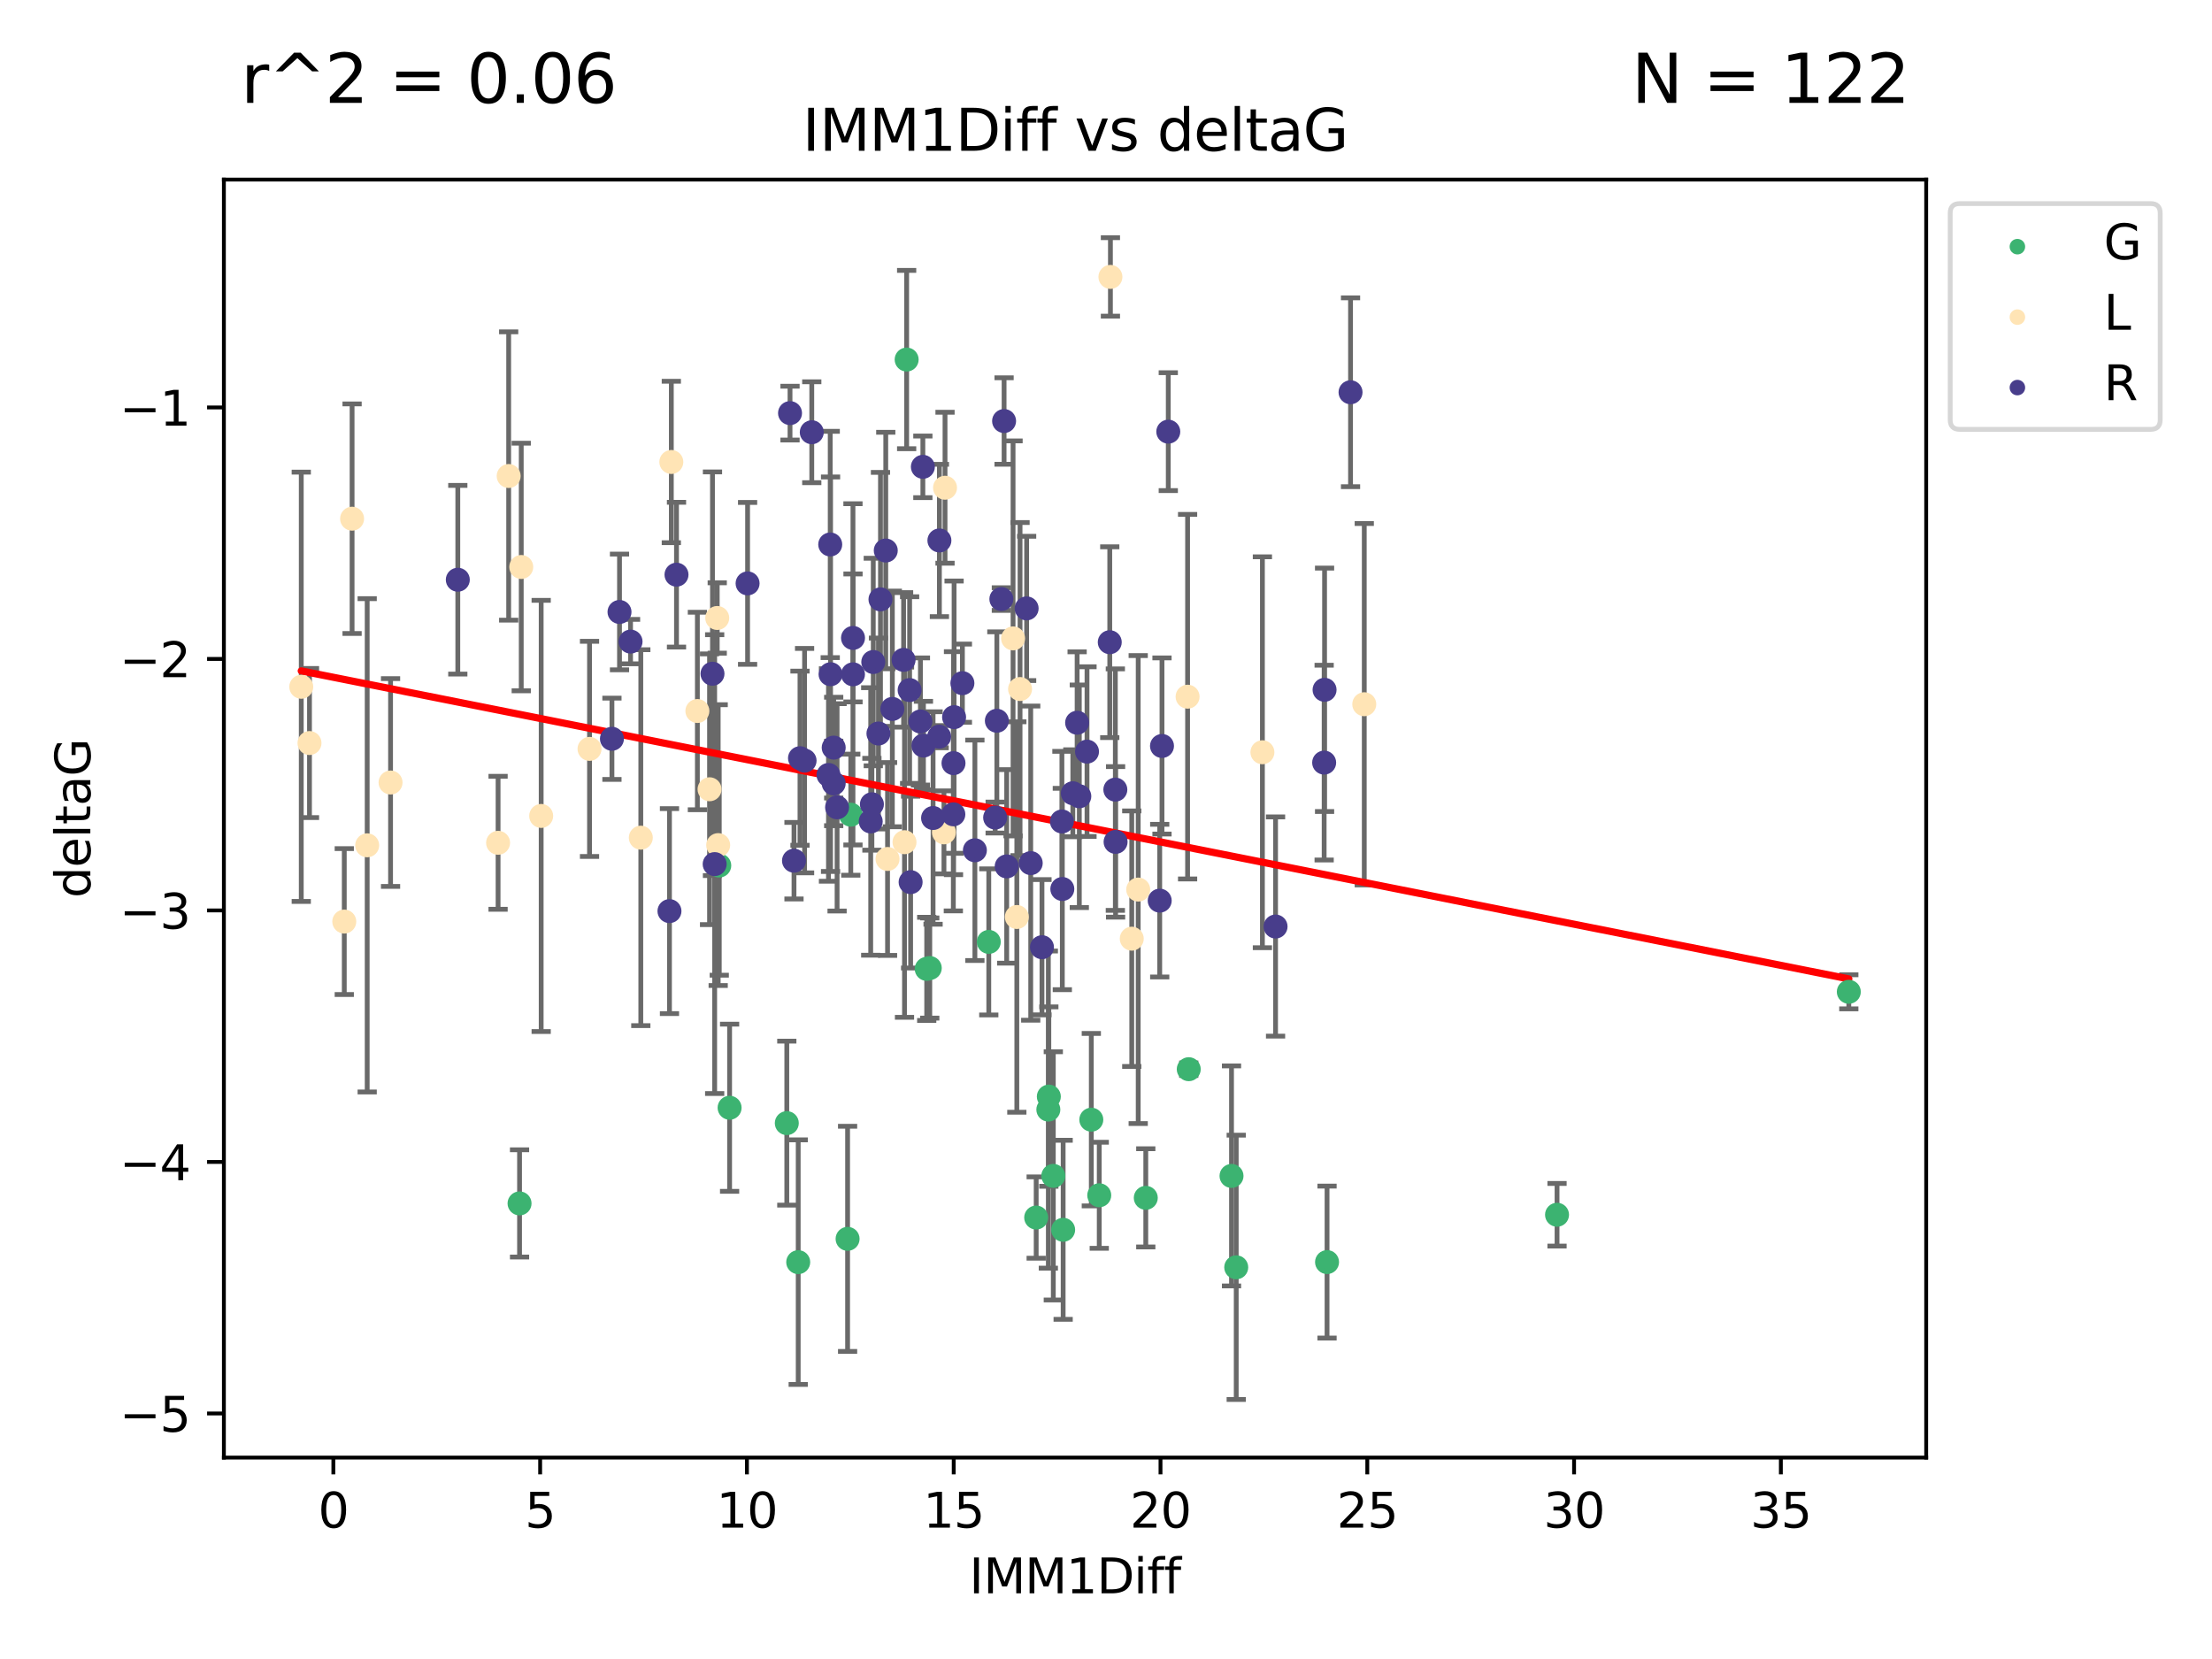 <?xml version="1.0" encoding="utf-8" standalone="no"?>
<!DOCTYPE svg PUBLIC "-//W3C//DTD SVG 1.1//EN"
  "http://www.w3.org/Graphics/SVG/1.1/DTD/svg11.dtd">
<svg xmlns:xlink="http://www.w3.org/1999/xlink" width="460.8pt" height="345.6pt" viewBox="0 0 460.8 345.6" xmlns="http://www.w3.org/2000/svg" version="1.1">
 <defs>
  <style type="text/css">*{stroke-linejoin: round; stroke-linecap: butt}</style>
 </defs>
 <g id="figure_1">
  <g id="patch_1">
   <path d="M 0 345.6 
L 460.8 345.6 
L 460.8 0 
L 0 0 
z
" style="fill: #ffffff"/>
  </g>
  <g id="axes_1">
   <g id="patch_2">
    <path d="M 46.64 303.64 
L 401.26 303.64 
L 401.26 37.411 
L 46.64 37.411 
z
" style="fill: #ffffff"/>
   </g>
   <g id="PathCollection_1">
    <defs>
     <path id="m6d7a871da5" d="M 0 1.118 
C 0.297 1.118 0.581 1 0.791 0.791 
C 1 0.581 1.118 0.297 1.118 0 
C 1.118 -0.297 1 -0.581 0.791 -0.791 
C 0.581 -1 0.297 -1.118 0 -1.118 
C -0.297 -1.118 -0.581 -1 -0.791 -0.791 
C -1 -0.581 -1.118 -0.297 -1.118 0 
C -1.118 0.297 -1 0.581 -0.791 0.791 
C -0.581 1 -0.297 1.118 0 1.118 
z
" style="stroke: #3cb371"/>
    </defs>
    <g clip-path="url(#p6fe661c07a)">
     <use xlink:href="#m6d7a871da5" x="108.231" y="250.694" style="fill: #3cb371; stroke: #3cb371"/>
     <use xlink:href="#m6d7a871da5" x="166.282" y="262.93" style="fill: #3cb371; stroke: #3cb371"/>
     <use xlink:href="#m6d7a871da5" x="228.994" y="248.997" style="fill: #3cb371; stroke: #3cb371"/>
     <use xlink:href="#m6d7a871da5" x="257.529" y="264.006" style="fill: #3cb371; stroke: #3cb371"/>
     <use xlink:href="#m6d7a871da5" x="176.569" y="258.074" style="fill: #3cb371; stroke: #3cb371"/>
     <use xlink:href="#m6d7a871da5" x="219.423" y="244.958" style="fill: #3cb371; stroke: #3cb371"/>
     <use xlink:href="#m6d7a871da5" x="215.856" y="253.637" style="fill: #3cb371; stroke: #3cb371"/>
     <use xlink:href="#m6d7a871da5" x="238.687" y="249.531" style="fill: #3cb371; stroke: #3cb371"/>
     <use xlink:href="#m6d7a871da5" x="193.688" y="201.658" style="fill: #3cb371; stroke: #3cb371"/>
     <use xlink:href="#m6d7a871da5" x="221.473" y="256.189" style="fill: #3cb371; stroke: #3cb371"/>
     <use xlink:href="#m6d7a871da5" x="188.872" y="74.901" style="fill: #3cb371; stroke: #3cb371"/>
     <use xlink:href="#m6d7a871da5" x="324.359" y="253.055" style="fill: #3cb371; stroke: #3cb371"/>
     <use xlink:href="#m6d7a871da5" x="256.547" y="244.969" style="fill: #3cb371; stroke: #3cb371"/>
     <use xlink:href="#m6d7a871da5" x="276.448" y="262.915" style="fill: #3cb371; stroke: #3cb371"/>
     <use xlink:href="#m6d7a871da5" x="163.905" y="233.968" style="fill: #3cb371; stroke: #3cb371"/>
     <use xlink:href="#m6d7a871da5" x="193.051" y="201.836" style="fill: #3cb371; stroke: #3cb371"/>
     <use xlink:href="#m6d7a871da5" x="218.492" y="228.439" style="fill: #3cb371; stroke: #3cb371"/>
     <use xlink:href="#m6d7a871da5" x="177.233" y="169.713" style="fill: #3cb371; stroke: #3cb371"/>
     <use xlink:href="#m6d7a871da5" x="227.34" y="233.249" style="fill: #3cb371; stroke: #3cb371"/>
     <use xlink:href="#m6d7a871da5" x="218.389" y="231.145" style="fill: #3cb371; stroke: #3cb371"/>
     <use xlink:href="#m6d7a871da5" x="385.141" y="206.613" style="fill: #3cb371; stroke: #3cb371"/>
     <use xlink:href="#m6d7a871da5" x="205.982" y="196.216" style="fill: #3cb371; stroke: #3cb371"/>
     <use xlink:href="#m6d7a871da5" x="247.638" y="222.733" style="fill: #3cb371; stroke: #3cb371"/>
     <use xlink:href="#m6d7a871da5" x="149.836" y="180.303" style="fill: #3cb371; stroke: #3cb371"/>
     <use xlink:href="#m6d7a871da5" x="151.989" y="230.765" style="fill: #3cb371; stroke: #3cb371"/>
    </g>
   </g>
   <g id="PathCollection_2">
    <defs>
     <path id="m680f0f39af" d="M 0 1.118 
C 0.297 1.118 0.581 1 0.791 0.791 
C 1 0.581 1.118 0.297 1.118 0 
C 1.118 -0.297 1 -0.581 0.791 -0.791 
C 0.581 -1 0.297 -1.118 0 -1.118 
C -0.297 -1.118 -0.581 -1 -0.791 -0.791 
C -1 -0.581 -1.118 -0.297 -1.118 0 
C -1.118 0.297 -1 0.581 -0.791 0.791 
C -0.581 1 -0.297 1.118 0 1.118 
z
" style="stroke: #ffe4b5"/>
    </defs>
    <g clip-path="url(#p6fe661c07a)">
     <use xlink:href="#m680f0f39af" x="71.719" y="191.979" style="fill: #ffe4b5; stroke: #ffe4b5"/>
     <use xlink:href="#m680f0f39af" x="103.76" y="175.57" style="fill: #ffe4b5; stroke: #ffe4b5"/>
     <use xlink:href="#m680f0f39af" x="81.36" y="163.011" style="fill: #ffe4b5; stroke: #ffe4b5"/>
     <use xlink:href="#m680f0f39af" x="112.737" y="169.975" style="fill: #ffe4b5; stroke: #ffe4b5"/>
     <use xlink:href="#m680f0f39af" x="122.809" y="156.006" style="fill: #ffe4b5; stroke: #ffe4b5"/>
     <use xlink:href="#m680f0f39af" x="133.492" y="174.503" style="fill: #ffe4b5; stroke: #ffe4b5"/>
     <use xlink:href="#m680f0f39af" x="105.966" y="99.16" style="fill: #ffe4b5; stroke: #ffe4b5"/>
     <use xlink:href="#m680f0f39af" x="108.585" y="118.114" style="fill: #ffe4b5; stroke: #ffe4b5"/>
     <use xlink:href="#m680f0f39af" x="62.759" y="143.071" style="fill: #ffe4b5; stroke: #ffe4b5"/>
     <use xlink:href="#m680f0f39af" x="184.892" y="178.938" style="fill: #ffe4b5; stroke: #ffe4b5"/>
     <use xlink:href="#m680f0f39af" x="73.347" y="108.053" style="fill: #ffe4b5; stroke: #ffe4b5"/>
     <use xlink:href="#m680f0f39af" x="139.85" y="96.238" style="fill: #ffe4b5; stroke: #ffe4b5"/>
     <use xlink:href="#m680f0f39af" x="64.474" y="154.788" style="fill: #ffe4b5; stroke: #ffe4b5"/>
     <use xlink:href="#m680f0f39af" x="76.492" y="176.094" style="fill: #ffe4b5; stroke: #ffe4b5"/>
     <use xlink:href="#m680f0f39af" x="247.397" y="145.132" style="fill: #ffe4b5; stroke: #ffe4b5"/>
     <use xlink:href="#m680f0f39af" x="196.643" y="173.396" style="fill: #ffe4b5; stroke: #ffe4b5"/>
     <use xlink:href="#m680f0f39af" x="149.612" y="176.053" style="fill: #ffe4b5; stroke: #ffe4b5"/>
     <use xlink:href="#m680f0f39af" x="237.11" y="185.314" style="fill: #ffe4b5; stroke: #ffe4b5"/>
     <use xlink:href="#m680f0f39af" x="196.867" y="101.604" style="fill: #ffe4b5; stroke: #ffe4b5"/>
     <use xlink:href="#m680f0f39af" x="212.496" y="143.539" style="fill: #ffe4b5; stroke: #ffe4b5"/>
     <use xlink:href="#m680f0f39af" x="211.824" y="191.027" style="fill: #ffe4b5; stroke: #ffe4b5"/>
     <use xlink:href="#m680f0f39af" x="188.424" y="175.447" style="fill: #ffe4b5; stroke: #ffe4b5"/>
     <use xlink:href="#m680f0f39af" x="235.766" y="195.543" style="fill: #ffe4b5; stroke: #ffe4b5"/>
     <use xlink:href="#m680f0f39af" x="149.413" y="128.736" style="fill: #ffe4b5; stroke: #ffe4b5"/>
     <use xlink:href="#m680f0f39af" x="145.278" y="148.115" style="fill: #ffe4b5; stroke: #ffe4b5"/>
     <use xlink:href="#m680f0f39af" x="211.04" y="132.989" style="fill: #ffe4b5; stroke: #ffe4b5"/>
     <use xlink:href="#m680f0f39af" x="147.811" y="164.417" style="fill: #ffe4b5; stroke: #ffe4b5"/>
     <use xlink:href="#m680f0f39af" x="231.321" y="57.685" style="fill: #ffe4b5; stroke: #ffe4b5"/>
     <use xlink:href="#m680f0f39af" x="262.982" y="156.709" style="fill: #ffe4b5; stroke: #ffe4b5"/>
     <use xlink:href="#m680f0f39af" x="284.202" y="146.704" style="fill: #ffe4b5; stroke: #ffe4b5"/>
    </g>
   </g>
   <g id="PathCollection_3">
    <defs>
     <path id="m703212d755" d="M 0 1.118 
C 0.297 1.118 0.581 1 0.791 0.791 
C 1 0.581 1.118 0.297 1.118 0 
C 1.118 -0.297 1 -0.581 0.791 -0.791 
C 0.581 -1 0.297 -1.118 0 -1.118 
C -0.297 -1.118 -0.581 -1 -0.791 -0.791 
C -1 -0.581 -1.118 -0.297 -1.118 0 
C -1.118 0.297 -1 0.581 -0.791 0.791 
C -0.581 1 -0.297 1.118 0 1.118 
z
" style="stroke: #483d8b"/>
    </defs>
    <g clip-path="url(#p6fe661c07a)">
     <use xlink:href="#m703212d755" x="223.489" y="165.248" style="fill: #483d8b; stroke: #483d8b"/>
     <use xlink:href="#m703212d755" x="224.842" y="165.878" style="fill: #483d8b; stroke: #483d8b"/>
     <use xlink:href="#m703212d755" x="232.346" y="164.491" style="fill: #483d8b; stroke: #483d8b"/>
     <use xlink:href="#m703212d755" x="275.931" y="143.699" style="fill: #483d8b; stroke: #483d8b"/>
     <use xlink:href="#m703212d755" x="129.055" y="127.483" style="fill: #483d8b; stroke: #483d8b"/>
     <use xlink:href="#m703212d755" x="127.478" y="153.901" style="fill: #483d8b; stroke: #483d8b"/>
     <use xlink:href="#m703212d755" x="198.633" y="158.979" style="fill: #483d8b; stroke: #483d8b"/>
     <use xlink:href="#m703212d755" x="167.609" y="158.456" style="fill: #483d8b; stroke: #483d8b"/>
     <use xlink:href="#m703212d755" x="214.719" y="179.802" style="fill: #483d8b; stroke: #483d8b"/>
     <use xlink:href="#m703212d755" x="172.589" y="161.438" style="fill: #483d8b; stroke: #483d8b"/>
     <use xlink:href="#m703212d755" x="221.301" y="185.193" style="fill: #483d8b; stroke: #483d8b"/>
     <use xlink:href="#m703212d755" x="131.355" y="133.656" style="fill: #483d8b; stroke: #483d8b"/>
     <use xlink:href="#m703212d755" x="165.404" y="179.298" style="fill: #483d8b; stroke: #483d8b"/>
     <use xlink:href="#m703212d755" x="177.698" y="132.892" style="fill: #483d8b; stroke: #483d8b"/>
     <use xlink:href="#m703212d755" x="224.385" y="150.556" style="fill: #483d8b; stroke: #483d8b"/>
     <use xlink:href="#m703212d755" x="164.577" y="86.058" style="fill: #483d8b; stroke: #483d8b"/>
     <use xlink:href="#m703212d755" x="173.674" y="163.201" style="fill: #483d8b; stroke: #483d8b"/>
     <use xlink:href="#m703212d755" x="195.644" y="153.462" style="fill: #483d8b; stroke: #483d8b"/>
     <use xlink:href="#m703212d755" x="198.599" y="169.638" style="fill: #483d8b; stroke: #483d8b"/>
     <use xlink:href="#m703212d755" x="184.521" y="114.683" style="fill: #483d8b; stroke: #483d8b"/>
     <use xlink:href="#m703212d755" x="183.419" y="124.86" style="fill: #483d8b; stroke: #483d8b"/>
     <use xlink:href="#m703212d755" x="265.722" y="193.012" style="fill: #483d8b; stroke: #483d8b"/>
     <use xlink:href="#m703212d755" x="140.927" y="119.716" style="fill: #483d8b; stroke: #483d8b"/>
     <use xlink:href="#m703212d755" x="209.713" y="180.487" style="fill: #483d8b; stroke: #483d8b"/>
     <use xlink:href="#m703212d755" x="192.37" y="155.32" style="fill: #483d8b; stroke: #483d8b"/>
     <use xlink:href="#m703212d755" x="139.463" y="189.801" style="fill: #483d8b; stroke: #483d8b"/>
     <use xlink:href="#m703212d755" x="169.108" y="90.044" style="fill: #483d8b; stroke: #483d8b"/>
     <use xlink:href="#m703212d755" x="181.919" y="137.913" style="fill: #483d8b; stroke: #483d8b"/>
     <use xlink:href="#m703212d755" x="191.741" y="150.298" style="fill: #483d8b; stroke: #483d8b"/>
     <use xlink:href="#m703212d755" x="177.689" y="140.474" style="fill: #483d8b; stroke: #483d8b"/>
     <use xlink:href="#m703212d755" x="174.381" y="168.183" style="fill: #483d8b; stroke: #483d8b"/>
     <use xlink:href="#m703212d755" x="207.309" y="170.314" style="fill: #483d8b; stroke: #483d8b"/>
     <use xlink:href="#m703212d755" x="281.342" y="81.716" style="fill: #483d8b; stroke: #483d8b"/>
     <use xlink:href="#m703212d755" x="188.235" y="137.465" style="fill: #483d8b; stroke: #483d8b"/>
     <use xlink:href="#m703212d755" x="232.397" y="175.381" style="fill: #483d8b; stroke: #483d8b"/>
     <use xlink:href="#m703212d755" x="195.696" y="112.59" style="fill: #483d8b; stroke: #483d8b"/>
     <use xlink:href="#m703212d755" x="189.699" y="183.764" style="fill: #483d8b; stroke: #483d8b"/>
     <use xlink:href="#m703212d755" x="182.996" y="152.804" style="fill: #483d8b; stroke: #483d8b"/>
     <use xlink:href="#m703212d755" x="198.754" y="149.399" style="fill: #483d8b; stroke: #483d8b"/>
     <use xlink:href="#m703212d755" x="173.674" y="155.744" style="fill: #483d8b; stroke: #483d8b"/>
     <use xlink:href="#m703212d755" x="166.653" y="157.946" style="fill: #483d8b; stroke: #483d8b"/>
     <use xlink:href="#m703212d755" x="275.845" y="158.866" style="fill: #483d8b; stroke: #483d8b"/>
     <use xlink:href="#m703212d755" x="185.891" y="147.683" style="fill: #483d8b; stroke: #483d8b"/>
     <use xlink:href="#m703212d755" x="194.377" y="170.406" style="fill: #483d8b; stroke: #483d8b"/>
     <use xlink:href="#m703212d755" x="192.249" y="97.249" style="fill: #483d8b; stroke: #483d8b"/>
     <use xlink:href="#m703212d755" x="217.062" y="197.323" style="fill: #483d8b; stroke: #483d8b"/>
     <use xlink:href="#m703212d755" x="231.183" y="133.784" style="fill: #483d8b; stroke: #483d8b"/>
     <use xlink:href="#m703212d755" x="181.385" y="171.123" style="fill: #483d8b; stroke: #483d8b"/>
     <use xlink:href="#m703212d755" x="208.602" y="124.794" style="fill: #483d8b; stroke: #483d8b"/>
     <use xlink:href="#m703212d755" x="203.088" y="177.128" style="fill: #483d8b; stroke: #483d8b"/>
     <use xlink:href="#m703212d755" x="148.423" y="140.352" style="fill: #483d8b; stroke: #483d8b"/>
     <use xlink:href="#m703212d755" x="173.02" y="140.453" style="fill: #483d8b; stroke: #483d8b"/>
     <use xlink:href="#m703212d755" x="242.064" y="155.401" style="fill: #483d8b; stroke: #483d8b"/>
     <use xlink:href="#m703212d755" x="209.17" y="87.707" style="fill: #483d8b; stroke: #483d8b"/>
     <use xlink:href="#m703212d755" x="200.486" y="142.319" style="fill: #483d8b; stroke: #483d8b"/>
     <use xlink:href="#m703212d755" x="155.737" y="121.532" style="fill: #483d8b; stroke: #483d8b"/>
     <use xlink:href="#m703212d755" x="207.662" y="150.149" style="fill: #483d8b; stroke: #483d8b"/>
     <use xlink:href="#m703212d755" x="181.635" y="167.541" style="fill: #483d8b; stroke: #483d8b"/>
     <use xlink:href="#m703212d755" x="148.879" y="180.009" style="fill: #483d8b; stroke: #483d8b"/>
     <use xlink:href="#m703212d755" x="189.492" y="143.755" style="fill: #483d8b; stroke: #483d8b"/>
     <use xlink:href="#m703212d755" x="226.444" y="156.577" style="fill: #483d8b; stroke: #483d8b"/>
     <use xlink:href="#m703212d755" x="95.369" y="120.769" style="fill: #483d8b; stroke: #483d8b"/>
     <use xlink:href="#m703212d755" x="243.374" y="89.923" style="fill: #483d8b; stroke: #483d8b"/>
     <use xlink:href="#m703212d755" x="172.951" y="113.422" style="fill: #483d8b; stroke: #483d8b"/>
     <use xlink:href="#m703212d755" x="241.59" y="187.62" style="fill: #483d8b; stroke: #483d8b"/>
     <use xlink:href="#m703212d755" x="221.215" y="171.128" style="fill: #483d8b; stroke: #483d8b"/>
     <use xlink:href="#m703212d755" x="213.866" y="126.741" style="fill: #483d8b; stroke: #483d8b"/>
    </g>
   </g>
   <g id="matplotlib.axis_1">
    <g id="xtick_1">
     <g id="line2d_1">
      <defs>
       <path id="mdb39fdd675" d="M 0 0 
L 0 3.5 
" style="stroke: #000000; stroke-width: 0.8"/>
      </defs>
      <g>
       <use xlink:href="#mdb39fdd675" x="69.445" y="303.64" style="stroke: #000000; stroke-width: 0.8"/>
      </g>
     </g>
     <g id="text_1">
      <!-- 0 -->
      <g transform="translate(66.263 318.238)scale(0.1 -0.1)">
       <defs>
        <path id="DejaVuSans-30" d="M 2034 4250 
Q 1547 4250 1301 3770 
Q 1056 3291 1056 2328 
Q 1056 1369 1301 889 
Q 1547 409 2034 409 
Q 2525 409 2770 889 
Q 3016 1369 3016 2328 
Q 3016 3291 2770 3770 
Q 2525 4250 2034 4250 
z
M 2034 4750 
Q 2819 4750 3233 4129 
Q 3647 3509 3647 2328 
Q 3647 1150 3233 529 
Q 2819 -91 2034 -91 
Q 1250 -91 836 529 
Q 422 1150 422 2328 
Q 422 3509 836 4129 
Q 1250 4750 2034 4750 
z
" transform="scale(0.016)"/>
       </defs>
       <use xlink:href="#DejaVuSans-30"/>
      </g>
     </g>
    </g>
    <g id="xtick_2">
     <g id="line2d_2">
      <g>
       <use xlink:href="#mdb39fdd675" x="112.522" y="303.64" style="stroke: #000000; stroke-width: 0.8"/>
      </g>
     </g>
     <g id="text_2">
      <!-- 5 -->
      <g transform="translate(109.341 318.238)scale(0.1 -0.1)">
       <defs>
        <path id="DejaVuSans-35" d="M 691 4666 
L 3169 4666 
L 3169 4134 
L 1269 4134 
L 1269 2991 
Q 1406 3038 1543 3061 
Q 1681 3084 1819 3084 
Q 2600 3084 3056 2656 
Q 3513 2228 3513 1497 
Q 3513 744 3044 326 
Q 2575 -91 1722 -91 
Q 1428 -91 1123 -41 
Q 819 9 494 109 
L 494 744 
Q 775 591 1075 516 
Q 1375 441 1709 441 
Q 2250 441 2565 725 
Q 2881 1009 2881 1497 
Q 2881 1984 2565 2268 
Q 2250 2553 1709 2553 
Q 1456 2553 1204 2497 
Q 953 2441 691 2322 
L 691 4666 
z
" transform="scale(0.016)"/>
       </defs>
       <use xlink:href="#DejaVuSans-35"/>
      </g>
     </g>
    </g>
    <g id="xtick_3">
     <g id="line2d_3">
      <g>
       <use xlink:href="#mdb39fdd675" x="155.599" y="303.64" style="stroke: #000000; stroke-width: 0.8"/>
      </g>
     </g>
     <g id="text_3">
      <!-- 10 -->
      <g transform="translate(149.237 318.238)scale(0.1 -0.1)">
       <defs>
        <path id="DejaVuSans-31" d="M 794 531 
L 1825 531 
L 1825 4091 
L 703 3866 
L 703 4441 
L 1819 4666 
L 2450 4666 
L 2450 531 
L 3481 531 
L 3481 0 
L 794 0 
L 794 531 
z
" transform="scale(0.016)"/>
       </defs>
       <use xlink:href="#DejaVuSans-31"/>
       <use xlink:href="#DejaVuSans-30" x="63.623"/>
      </g>
     </g>
    </g>
    <g id="xtick_4">
     <g id="line2d_4">
      <g>
       <use xlink:href="#mdb39fdd675" x="198.677" y="303.64" style="stroke: #000000; stroke-width: 0.8"/>
      </g>
     </g>
     <g id="text_4">
      <!-- 15 -->
      <g transform="translate(192.314 318.238)scale(0.1 -0.1)">
       <use xlink:href="#DejaVuSans-31"/>
       <use xlink:href="#DejaVuSans-35" x="63.623"/>
      </g>
     </g>
    </g>
    <g id="xtick_5">
     <g id="line2d_5">
      <g>
       <use xlink:href="#mdb39fdd675" x="241.754" y="303.64" style="stroke: #000000; stroke-width: 0.8"/>
      </g>
     </g>
     <g id="text_5">
      <!-- 20 -->
      <g transform="translate(235.391 318.238)scale(0.1 -0.1)">
       <defs>
        <path id="DejaVuSans-32" d="M 1228 531 
L 3431 531 
L 3431 0 
L 469 0 
L 469 531 
Q 828 903 1448 1529 
Q 2069 2156 2228 2338 
Q 2531 2678 2651 2914 
Q 2772 3150 2772 3378 
Q 2772 3750 2511 3984 
Q 2250 4219 1831 4219 
Q 1534 4219 1204 4116 
Q 875 4013 500 3803 
L 500 4441 
Q 881 4594 1212 4672 
Q 1544 4750 1819 4750 
Q 2544 4750 2975 4387 
Q 3406 4025 3406 3419 
Q 3406 3131 3298 2873 
Q 3191 2616 2906 2266 
Q 2828 2175 2409 1742 
Q 1991 1309 1228 531 
z
" transform="scale(0.016)"/>
       </defs>
       <use xlink:href="#DejaVuSans-32"/>
       <use xlink:href="#DejaVuSans-30" x="63.623"/>
      </g>
     </g>
    </g>
    <g id="xtick_6">
     <g id="line2d_6">
      <g>
       <use xlink:href="#mdb39fdd675" x="284.831" y="303.64" style="stroke: #000000; stroke-width: 0.8"/>
      </g>
     </g>
     <g id="text_6">
      <!-- 25 -->
      <g transform="translate(278.469 318.238)scale(0.1 -0.1)">
       <use xlink:href="#DejaVuSans-32"/>
       <use xlink:href="#DejaVuSans-35" x="63.623"/>
      </g>
     </g>
    </g>
    <g id="xtick_7">
     <g id="line2d_7">
      <g>
       <use xlink:href="#mdb39fdd675" x="327.908" y="303.64" style="stroke: #000000; stroke-width: 0.8"/>
      </g>
     </g>
     <g id="text_7">
      <!-- 30 -->
      <g transform="translate(321.546 318.238)scale(0.1 -0.1)">
       <defs>
        <path id="DejaVuSans-33" d="M 2597 2516 
Q 3050 2419 3304 2112 
Q 3559 1806 3559 1356 
Q 3559 666 3084 287 
Q 2609 -91 1734 -91 
Q 1441 -91 1130 -33 
Q 819 25 488 141 
L 488 750 
Q 750 597 1062 519 
Q 1375 441 1716 441 
Q 2309 441 2620 675 
Q 2931 909 2931 1356 
Q 2931 1769 2642 2001 
Q 2353 2234 1838 2234 
L 1294 2234 
L 1294 2753 
L 1863 2753 
Q 2328 2753 2575 2939 
Q 2822 3125 2822 3475 
Q 2822 3834 2567 4026 
Q 2313 4219 1838 4219 
Q 1578 4219 1281 4162 
Q 984 4106 628 3988 
L 628 4550 
Q 988 4650 1302 4700 
Q 1616 4750 1894 4750 
Q 2613 4750 3031 4423 
Q 3450 4097 3450 3541 
Q 3450 3153 3228 2886 
Q 3006 2619 2597 2516 
z
" transform="scale(0.016)"/>
       </defs>
       <use xlink:href="#DejaVuSans-33"/>
       <use xlink:href="#DejaVuSans-30" x="63.623"/>
      </g>
     </g>
    </g>
    <g id="xtick_8">
     <g id="line2d_8">
      <g>
       <use xlink:href="#mdb39fdd675" x="370.986" y="303.64" style="stroke: #000000; stroke-width: 0.8"/>
      </g>
     </g>
     <g id="text_8">
      <!-- 35 -->
      <g transform="translate(364.623 318.238)scale(0.1 -0.1)">
       <use xlink:href="#DejaVuSans-33"/>
       <use xlink:href="#DejaVuSans-35" x="63.623"/>
      </g>
     </g>
    </g>
    <g id="text_9">
     <!-- IMM1Diff -->
     <g transform="translate(201.906 331.917)scale(0.1 -0.1)">
      <defs>
       <path id="DejaVuSans-49" d="M 628 4666 
L 1259 4666 
L 1259 0 
L 628 0 
L 628 4666 
z
" transform="scale(0.016)"/>
       <path id="DejaVuSans-4d" d="M 628 4666 
L 1569 4666 
L 2759 1491 
L 3956 4666 
L 4897 4666 
L 4897 0 
L 4281 0 
L 4281 4097 
L 3078 897 
L 2444 897 
L 1241 4097 
L 1241 0 
L 628 0 
L 628 4666 
z
" transform="scale(0.016)"/>
       <path id="DejaVuSans-44" d="M 1259 4147 
L 1259 519 
L 2022 519 
Q 2988 519 3436 956 
Q 3884 1394 3884 2338 
Q 3884 3275 3436 3711 
Q 2988 4147 2022 4147 
L 1259 4147 
z
M 628 4666 
L 1925 4666 
Q 3281 4666 3915 4102 
Q 4550 3538 4550 2338 
Q 4550 1131 3912 565 
Q 3275 0 1925 0 
L 628 0 
L 628 4666 
z
" transform="scale(0.016)"/>
       <path id="DejaVuSans-69" d="M 603 3500 
L 1178 3500 
L 1178 0 
L 603 0 
L 603 3500 
z
M 603 4863 
L 1178 4863 
L 1178 4134 
L 603 4134 
L 603 4863 
z
" transform="scale(0.016)"/>
       <path id="DejaVuSans-66" d="M 2375 4863 
L 2375 4384 
L 1825 4384 
Q 1516 4384 1395 4259 
Q 1275 4134 1275 3809 
L 1275 3500 
L 2222 3500 
L 2222 3053 
L 1275 3053 
L 1275 0 
L 697 0 
L 697 3053 
L 147 3053 
L 147 3500 
L 697 3500 
L 697 3744 
Q 697 4328 969 4595 
Q 1241 4863 1831 4863 
L 2375 4863 
z
" transform="scale(0.016)"/>
      </defs>
      <use xlink:href="#DejaVuSans-49"/>
      <use xlink:href="#DejaVuSans-4d" x="29.492"/>
      <use xlink:href="#DejaVuSans-4d" x="115.771"/>
      <use xlink:href="#DejaVuSans-31" x="202.051"/>
      <use xlink:href="#DejaVuSans-44" x="265.674"/>
      <use xlink:href="#DejaVuSans-69" x="342.676"/>
      <use xlink:href="#DejaVuSans-66" x="370.459"/>
      <use xlink:href="#DejaVuSans-66" x="405.664"/>
     </g>
    </g>
   </g>
   <g id="matplotlib.axis_2">
    <g id="ytick_1">
     <g id="line2d_9">
      <defs>
       <path id="mdf26cf7ae3" d="M 0 0 
L -3.5 0 
" style="stroke: #000000; stroke-width: 0.8"/>
      </defs>
      <g>
       <use xlink:href="#mdf26cf7ae3" x="46.64" y="294.452" style="stroke: #000000; stroke-width: 0.8"/>
      </g>
     </g>
     <g id="text_10">
      <!-- −5 -->
      <g transform="translate(24.898 298.251)scale(0.1 -0.1)">
       <defs>
        <path id="DejaVuSans-2212" d="M 678 2272 
L 4684 2272 
L 4684 1741 
L 678 1741 
L 678 2272 
z
" transform="scale(0.016)"/>
       </defs>
       <use xlink:href="#DejaVuSans-2212"/>
       <use xlink:href="#DejaVuSans-35" x="83.789"/>
      </g>
     </g>
    </g>
    <g id="ytick_2">
     <g id="line2d_10">
      <g>
       <use xlink:href="#mdf26cf7ae3" x="46.64" y="242.057" style="stroke: #000000; stroke-width: 0.8"/>
      </g>
     </g>
     <g id="text_11">
      <!-- −4 -->
      <g transform="translate(24.898 245.857)scale(0.1 -0.1)">
       <defs>
        <path id="DejaVuSans-34" d="M 2419 4116 
L 825 1625 
L 2419 1625 
L 2419 4116 
z
M 2253 4666 
L 3047 4666 
L 3047 1625 
L 3713 1625 
L 3713 1100 
L 3047 1100 
L 3047 0 
L 2419 0 
L 2419 1100 
L 313 1100 
L 313 1709 
L 2253 4666 
z
" transform="scale(0.016)"/>
       </defs>
       <use xlink:href="#DejaVuSans-2212"/>
       <use xlink:href="#DejaVuSans-34" x="83.789"/>
      </g>
     </g>
    </g>
    <g id="ytick_3">
     <g id="line2d_11">
      <g>
       <use xlink:href="#mdf26cf7ae3" x="46.64" y="189.663" style="stroke: #000000; stroke-width: 0.8"/>
      </g>
     </g>
     <g id="text_12">
      <!-- −3 -->
      <g transform="translate(24.898 193.462)scale(0.1 -0.1)">
       <use xlink:href="#DejaVuSans-2212"/>
       <use xlink:href="#DejaVuSans-33" x="83.789"/>
      </g>
     </g>
    </g>
    <g id="ytick_4">
     <g id="line2d_12">
      <g>
       <use xlink:href="#mdf26cf7ae3" x="46.64" y="137.269" style="stroke: #000000; stroke-width: 0.8"/>
      </g>
     </g>
     <g id="text_13">
      <!-- −2 -->
      <g transform="translate(24.898 141.068)scale(0.1 -0.1)">
       <use xlink:href="#DejaVuSans-2212"/>
       <use xlink:href="#DejaVuSans-32" x="83.789"/>
      </g>
     </g>
    </g>
    <g id="ytick_5">
     <g id="line2d_13">
      <g>
       <use xlink:href="#mdf26cf7ae3" x="46.64" y="84.875" style="stroke: #000000; stroke-width: 0.8"/>
      </g>
     </g>
     <g id="text_14">
      <!-- −1 -->
      <g transform="translate(24.898 88.674)scale(0.1 -0.1)">
       <use xlink:href="#DejaVuSans-2212"/>
       <use xlink:href="#DejaVuSans-31" x="83.789"/>
      </g>
     </g>
    </g>
    <g id="text_15">
     <!-- deltaG -->
     <g transform="translate(18.818 187.064)rotate(-90)scale(0.1 -0.1)">
      <defs>
       <path id="DejaVuSans-64" d="M 2906 2969 
L 2906 4863 
L 3481 4863 
L 3481 0 
L 2906 0 
L 2906 525 
Q 2725 213 2448 61 
Q 2172 -91 1784 -91 
Q 1150 -91 751 415 
Q 353 922 353 1747 
Q 353 2572 751 3078 
Q 1150 3584 1784 3584 
Q 2172 3584 2448 3432 
Q 2725 3281 2906 2969 
z
M 947 1747 
Q 947 1113 1208 752 
Q 1469 391 1925 391 
Q 2381 391 2643 752 
Q 2906 1113 2906 1747 
Q 2906 2381 2643 2742 
Q 2381 3103 1925 3103 
Q 1469 3103 1208 2742 
Q 947 2381 947 1747 
z
" transform="scale(0.016)"/>
       <path id="DejaVuSans-65" d="M 3597 1894 
L 3597 1613 
L 953 1613 
Q 991 1019 1311 708 
Q 1631 397 2203 397 
Q 2534 397 2845 478 
Q 3156 559 3463 722 
L 3463 178 
Q 3153 47 2828 -22 
Q 2503 -91 2169 -91 
Q 1331 -91 842 396 
Q 353 884 353 1716 
Q 353 2575 817 3079 
Q 1281 3584 2069 3584 
Q 2775 3584 3186 3129 
Q 3597 2675 3597 1894 
z
M 3022 2063 
Q 3016 2534 2758 2815 
Q 2500 3097 2075 3097 
Q 1594 3097 1305 2825 
Q 1016 2553 972 2059 
L 3022 2063 
z
" transform="scale(0.016)"/>
       <path id="DejaVuSans-6c" d="M 603 4863 
L 1178 4863 
L 1178 0 
L 603 0 
L 603 4863 
z
" transform="scale(0.016)"/>
       <path id="DejaVuSans-74" d="M 1172 4494 
L 1172 3500 
L 2356 3500 
L 2356 3053 
L 1172 3053 
L 1172 1153 
Q 1172 725 1289 603 
Q 1406 481 1766 481 
L 2356 481 
L 2356 0 
L 1766 0 
Q 1100 0 847 248 
Q 594 497 594 1153 
L 594 3053 
L 172 3053 
L 172 3500 
L 594 3500 
L 594 4494 
L 1172 4494 
z
" transform="scale(0.016)"/>
       <path id="DejaVuSans-61" d="M 2194 1759 
Q 1497 1759 1228 1600 
Q 959 1441 959 1056 
Q 959 750 1161 570 
Q 1363 391 1709 391 
Q 2188 391 2477 730 
Q 2766 1069 2766 1631 
L 2766 1759 
L 2194 1759 
z
M 3341 1997 
L 3341 0 
L 2766 0 
L 2766 531 
Q 2569 213 2275 61 
Q 1981 -91 1556 -91 
Q 1019 -91 701 211 
Q 384 513 384 1019 
Q 384 1609 779 1909 
Q 1175 2209 1959 2209 
L 2766 2209 
L 2766 2266 
Q 2766 2663 2505 2880 
Q 2244 3097 1772 3097 
Q 1472 3097 1187 3025 
Q 903 2953 641 2809 
L 641 3341 
Q 956 3463 1253 3523 
Q 1550 3584 1831 3584 
Q 2591 3584 2966 3190 
Q 3341 2797 3341 1997 
z
" transform="scale(0.016)"/>
       <path id="DejaVuSans-47" d="M 3809 666 
L 3809 1919 
L 2778 1919 
L 2778 2438 
L 4434 2438 
L 4434 434 
Q 4069 175 3628 42 
Q 3188 -91 2688 -91 
Q 1594 -91 976 548 
Q 359 1188 359 2328 
Q 359 3472 976 4111 
Q 1594 4750 2688 4750 
Q 3144 4750 3555 4637 
Q 3966 4525 4313 4306 
L 4313 3634 
Q 3963 3931 3569 4081 
Q 3175 4231 2741 4231 
Q 1884 4231 1454 3753 
Q 1025 3275 1025 2328 
Q 1025 1384 1454 906 
Q 1884 428 2741 428 
Q 3075 428 3337 486 
Q 3600 544 3809 666 
z
" transform="scale(0.016)"/>
      </defs>
      <use xlink:href="#DejaVuSans-64"/>
      <use xlink:href="#DejaVuSans-65" x="63.477"/>
      <use xlink:href="#DejaVuSans-6c" x="125"/>
      <use xlink:href="#DejaVuSans-74" x="152.783"/>
      <use xlink:href="#DejaVuSans-61" x="191.992"/>
      <use xlink:href="#DejaVuSans-47" x="253.271"/>
     </g>
    </g>
   </g>
   <g id="LineCollection_1">
    <path d="M 108.231 261.865 
L 108.231 239.523 
" clip-path="url(#p6fe661c07a)" style="fill: none; stroke: #696969"/>
    <path d="M 166.282 288.405 
L 166.282 237.455 
" clip-path="url(#p6fe661c07a)" style="fill: none; stroke: #696969"/>
    <path d="M 228.994 260.044 
L 228.994 237.949 
" clip-path="url(#p6fe661c07a)" style="fill: none; stroke: #696969"/>
    <path d="M 257.529 291.539 
L 257.529 236.473 
" clip-path="url(#p6fe661c07a)" style="fill: none; stroke: #696969"/>
    <path d="M 176.569 281.527 
L 176.569 234.621 
" clip-path="url(#p6fe661c07a)" style="fill: none; stroke: #696969"/>
    <path d="M 219.423 270.812 
L 219.423 219.103 
" clip-path="url(#p6fe661c07a)" style="fill: none; stroke: #696969"/>
    <path d="M 215.856 262.109 
L 215.856 245.165 
" clip-path="url(#p6fe661c07a)" style="fill: none; stroke: #696969"/>
    <path d="M 238.687 259.759 
L 238.687 239.303 
" clip-path="url(#p6fe661c07a)" style="fill: none; stroke: #696969"/>
    <path d="M 193.688 212.091 
L 193.688 191.226 
" clip-path="url(#p6fe661c07a)" style="fill: none; stroke: #696969"/>
    <path d="M 221.473 274.839 
L 221.473 237.54 
" clip-path="url(#p6fe661c07a)" style="fill: none; stroke: #696969"/>
    <path d="M 188.872 93.475 
L 188.872 56.326 
" clip-path="url(#p6fe661c07a)" style="fill: none; stroke: #696969"/>
    <path d="M 324.359 259.579 
L 324.359 246.532 
" clip-path="url(#p6fe661c07a)" style="fill: none; stroke: #696969"/>
    <path d="M 256.547 267.888 
L 256.547 222.051 
" clip-path="url(#p6fe661c07a)" style="fill: none; stroke: #696969"/>
    <path d="M 276.448 278.743 
L 276.448 247.087 
" clip-path="url(#p6fe661c07a)" style="fill: none; stroke: #696969"/>
    <path d="M 163.905 251.046 
L 163.905 216.89 
" clip-path="url(#p6fe661c07a)" style="fill: none; stroke: #696969"/>
    <path d="M 193.051 212.583 
L 193.051 191.089 
" clip-path="url(#p6fe661c07a)" style="fill: none; stroke: #696969"/>
    <path d="M 218.492 247.124 
L 218.492 209.753 
" clip-path="url(#p6fe661c07a)" style="fill: none; stroke: #696969"/>
    <path d="M 177.233 182.324 
L 177.233 157.102 
" clip-path="url(#p6fe661c07a)" style="fill: none; stroke: #696969"/>
    <path d="M 227.34 251.211 
L 227.34 215.287 
" clip-path="url(#p6fe661c07a)" style="fill: none; stroke: #696969"/>
    <path d="M 218.389 264.181 
L 218.389 198.11 
" clip-path="url(#p6fe661c07a)" style="fill: none; stroke: #696969"/>
    <path d="M 385.141 210.16 
L 385.141 203.065 
" clip-path="url(#p6fe661c07a)" style="fill: none; stroke: #696969"/>
    <path d="M 205.982 211.432 
L 205.982 181 
" clip-path="url(#p6fe661c07a)" style="fill: none; stroke: #696969"/>
    <path d="M 247.638 224.041 
L 247.638 221.426 
" clip-path="url(#p6fe661c07a)" style="fill: none; stroke: #696969"/>
    <path d="M 149.836 203.148 
L 149.836 157.457 
" clip-path="url(#p6fe661c07a)" style="fill: none; stroke: #696969"/>
    <path d="M 151.989 248.177 
L 151.989 213.353 
" clip-path="url(#p6fe661c07a)" style="fill: none; stroke: #696969"/>
   </g>
   <g id="line2d_14">
    <defs>
     <path id="m58611e2458" d="M 2 0 
L -2 -0 
" style="stroke: #696969"/>
    </defs>
    <g clip-path="url(#p6fe661c07a)">
     <use xlink:href="#m58611e2458" x="108.231" y="261.865" style="fill: #696969; stroke: #696969"/>
     <use xlink:href="#m58611e2458" x="166.282" y="288.405" style="fill: #696969; stroke: #696969"/>
     <use xlink:href="#m58611e2458" x="228.994" y="260.044" style="fill: #696969; stroke: #696969"/>
     <use xlink:href="#m58611e2458" x="257.529" y="291.539" style="fill: #696969; stroke: #696969"/>
     <use xlink:href="#m58611e2458" x="176.569" y="281.527" style="fill: #696969; stroke: #696969"/>
     <use xlink:href="#m58611e2458" x="219.423" y="270.812" style="fill: #696969; stroke: #696969"/>
     <use xlink:href="#m58611e2458" x="215.856" y="262.109" style="fill: #696969; stroke: #696969"/>
     <use xlink:href="#m58611e2458" x="238.687" y="259.759" style="fill: #696969; stroke: #696969"/>
     <use xlink:href="#m58611e2458" x="193.688" y="212.091" style="fill: #696969; stroke: #696969"/>
     <use xlink:href="#m58611e2458" x="221.473" y="274.839" style="fill: #696969; stroke: #696969"/>
     <use xlink:href="#m58611e2458" x="188.872" y="93.475" style="fill: #696969; stroke: #696969"/>
     <use xlink:href="#m58611e2458" x="324.359" y="259.579" style="fill: #696969; stroke: #696969"/>
     <use xlink:href="#m58611e2458" x="256.547" y="267.888" style="fill: #696969; stroke: #696969"/>
     <use xlink:href="#m58611e2458" x="276.448" y="278.743" style="fill: #696969; stroke: #696969"/>
     <use xlink:href="#m58611e2458" x="163.905" y="251.046" style="fill: #696969; stroke: #696969"/>
     <use xlink:href="#m58611e2458" x="193.051" y="212.583" style="fill: #696969; stroke: #696969"/>
     <use xlink:href="#m58611e2458" x="218.492" y="247.124" style="fill: #696969; stroke: #696969"/>
     <use xlink:href="#m58611e2458" x="177.233" y="182.324" style="fill: #696969; stroke: #696969"/>
     <use xlink:href="#m58611e2458" x="227.34" y="251.211" style="fill: #696969; stroke: #696969"/>
     <use xlink:href="#m58611e2458" x="218.389" y="264.181" style="fill: #696969; stroke: #696969"/>
     <use xlink:href="#m58611e2458" x="385.141" y="210.16" style="fill: #696969; stroke: #696969"/>
     <use xlink:href="#m58611e2458" x="205.982" y="211.432" style="fill: #696969; stroke: #696969"/>
     <use xlink:href="#m58611e2458" x="247.638" y="224.041" style="fill: #696969; stroke: #696969"/>
     <use xlink:href="#m58611e2458" x="149.836" y="203.148" style="fill: #696969; stroke: #696969"/>
     <use xlink:href="#m58611e2458" x="151.989" y="248.177" style="fill: #696969; stroke: #696969"/>
    </g>
   </g>
   <g id="line2d_15">
    <g clip-path="url(#p6fe661c07a)">
     <use xlink:href="#m58611e2458" x="108.231" y="239.523" style="fill: #696969; stroke: #696969"/>
     <use xlink:href="#m58611e2458" x="166.282" y="237.455" style="fill: #696969; stroke: #696969"/>
     <use xlink:href="#m58611e2458" x="228.994" y="237.949" style="fill: #696969; stroke: #696969"/>
     <use xlink:href="#m58611e2458" x="257.529" y="236.473" style="fill: #696969; stroke: #696969"/>
     <use xlink:href="#m58611e2458" x="176.569" y="234.621" style="fill: #696969; stroke: #696969"/>
     <use xlink:href="#m58611e2458" x="219.423" y="219.103" style="fill: #696969; stroke: #696969"/>
     <use xlink:href="#m58611e2458" x="215.856" y="245.165" style="fill: #696969; stroke: #696969"/>
     <use xlink:href="#m58611e2458" x="238.687" y="239.303" style="fill: #696969; stroke: #696969"/>
     <use xlink:href="#m58611e2458" x="193.688" y="191.226" style="fill: #696969; stroke: #696969"/>
     <use xlink:href="#m58611e2458" x="221.473" y="237.54" style="fill: #696969; stroke: #696969"/>
     <use xlink:href="#m58611e2458" x="188.872" y="56.326" style="fill: #696969; stroke: #696969"/>
     <use xlink:href="#m58611e2458" x="324.359" y="246.532" style="fill: #696969; stroke: #696969"/>
     <use xlink:href="#m58611e2458" x="256.547" y="222.051" style="fill: #696969; stroke: #696969"/>
     <use xlink:href="#m58611e2458" x="276.448" y="247.087" style="fill: #696969; stroke: #696969"/>
     <use xlink:href="#m58611e2458" x="163.905" y="216.89" style="fill: #696969; stroke: #696969"/>
     <use xlink:href="#m58611e2458" x="193.051" y="191.089" style="fill: #696969; stroke: #696969"/>
     <use xlink:href="#m58611e2458" x="218.492" y="209.753" style="fill: #696969; stroke: #696969"/>
     <use xlink:href="#m58611e2458" x="177.233" y="157.102" style="fill: #696969; stroke: #696969"/>
     <use xlink:href="#m58611e2458" x="227.34" y="215.287" style="fill: #696969; stroke: #696969"/>
     <use xlink:href="#m58611e2458" x="218.389" y="198.11" style="fill: #696969; stroke: #696969"/>
     <use xlink:href="#m58611e2458" x="385.141" y="203.065" style="fill: #696969; stroke: #696969"/>
     <use xlink:href="#m58611e2458" x="205.982" y="181" style="fill: #696969; stroke: #696969"/>
     <use xlink:href="#m58611e2458" x="247.638" y="221.426" style="fill: #696969; stroke: #696969"/>
     <use xlink:href="#m58611e2458" x="149.836" y="157.457" style="fill: #696969; stroke: #696969"/>
     <use xlink:href="#m58611e2458" x="151.989" y="213.353" style="fill: #696969; stroke: #696969"/>
    </g>
   </g>
   <g id="LineCollection_2">
    <path d="M 71.719 207.175 
L 71.719 176.783 
" clip-path="url(#p6fe661c07a)" style="fill: none; stroke: #696969"/>
    <path d="M 103.76 189.421 
L 103.76 161.719 
" clip-path="url(#p6fe661c07a)" style="fill: none; stroke: #696969"/>
    <path d="M 81.36 184.654 
L 81.36 141.368 
" clip-path="url(#p6fe661c07a)" style="fill: none; stroke: #696969"/>
    <path d="M 112.737 214.886 
L 112.737 125.064 
" clip-path="url(#p6fe661c07a)" style="fill: none; stroke: #696969"/>
    <path d="M 122.809 178.419 
L 122.809 133.593 
" clip-path="url(#p6fe661c07a)" style="fill: none; stroke: #696969"/>
    <path d="M 133.492 213.659 
L 133.492 135.347 
" clip-path="url(#p6fe661c07a)" style="fill: none; stroke: #696969"/>
    <path d="M 105.966 129.194 
L 105.966 69.126 
" clip-path="url(#p6fe661c07a)" style="fill: none; stroke: #696969"/>
    <path d="M 108.585 143.905 
L 108.585 92.324 
" clip-path="url(#p6fe661c07a)" style="fill: none; stroke: #696969"/>
    <path d="M 62.759 187.786 
L 62.759 98.355 
" clip-path="url(#p6fe661c07a)" style="fill: none; stroke: #696969"/>
    <path d="M 184.892 199.027 
L 184.892 158.85 
" clip-path="url(#p6fe661c07a)" style="fill: none; stroke: #696969"/>
    <path d="M 73.347 131.966 
L 73.347 84.14 
" clip-path="url(#p6fe661c07a)" style="fill: none; stroke: #696969"/>
    <path d="M 139.85 113.054 
L 139.85 79.421 
" clip-path="url(#p6fe661c07a)" style="fill: none; stroke: #696969"/>
    <path d="M 64.474 170.318 
L 64.474 139.257 
" clip-path="url(#p6fe661c07a)" style="fill: none; stroke: #696969"/>
    <path d="M 76.492 227.475 
L 76.492 124.713 
" clip-path="url(#p6fe661c07a)" style="fill: none; stroke: #696969"/>
    <path d="M 247.397 183.102 
L 247.397 107.161 
" clip-path="url(#p6fe661c07a)" style="fill: none; stroke: #696969"/>
    <path d="M 196.643 182.038 
L 196.643 164.755 
" clip-path="url(#p6fe661c07a)" style="fill: none; stroke: #696969"/>
    <path d="M 149.612 205.301 
L 149.612 146.805 
" clip-path="url(#p6fe661c07a)" style="fill: none; stroke: #696969"/>
    <path d="M 237.11 234.06 
L 237.11 136.568 
" clip-path="url(#p6fe661c07a)" style="fill: none; stroke: #696969"/>
    <path d="M 196.867 117.326 
L 196.867 85.882 
" clip-path="url(#p6fe661c07a)" style="fill: none; stroke: #696969"/>
    <path d="M 212.496 178.228 
L 212.496 108.85 
" clip-path="url(#p6fe661c07a)" style="fill: none; stroke: #696969"/>
    <path d="M 211.824 231.693 
L 211.824 150.361 
" clip-path="url(#p6fe661c07a)" style="fill: none; stroke: #696969"/>
    <path d="M 188.424 211.926 
L 188.424 138.969 
" clip-path="url(#p6fe661c07a)" style="fill: none; stroke: #696969"/>
    <path d="M 235.766 222.159 
L 235.766 168.927 
" clip-path="url(#p6fe661c07a)" style="fill: none; stroke: #696969"/>
    <path d="M 149.413 136.064 
L 149.413 121.407 
" clip-path="url(#p6fe661c07a)" style="fill: none; stroke: #696969"/>
    <path d="M 145.278 168.687 
L 145.278 127.542 
" clip-path="url(#p6fe661c07a)" style="fill: none; stroke: #696969"/>
    <path d="M 211.04 174.133 
L 211.04 91.846 
" clip-path="url(#p6fe661c07a)" style="fill: none; stroke: #696969"/>
    <path d="M 147.811 192.614 
L 147.811 136.221 
" clip-path="url(#p6fe661c07a)" style="fill: none; stroke: #696969"/>
    <path d="M 231.321 65.858 
L 231.321 49.513 
" clip-path="url(#p6fe661c07a)" style="fill: none; stroke: #696969"/>
    <path d="M 262.982 197.425 
L 262.982 115.993 
" clip-path="url(#p6fe661c07a)" style="fill: none; stroke: #696969"/>
    <path d="M 284.202 184.348 
L 284.202 109.06 
" clip-path="url(#p6fe661c07a)" style="fill: none; stroke: #696969"/>
   </g>
   <g id="line2d_16">
    <g clip-path="url(#p6fe661c07a)">
     <use xlink:href="#m58611e2458" x="71.719" y="207.175" style="fill: #696969; stroke: #696969"/>
     <use xlink:href="#m58611e2458" x="103.76" y="189.421" style="fill: #696969; stroke: #696969"/>
     <use xlink:href="#m58611e2458" x="81.36" y="184.654" style="fill: #696969; stroke: #696969"/>
     <use xlink:href="#m58611e2458" x="112.737" y="214.886" style="fill: #696969; stroke: #696969"/>
     <use xlink:href="#m58611e2458" x="122.809" y="178.419" style="fill: #696969; stroke: #696969"/>
     <use xlink:href="#m58611e2458" x="133.492" y="213.659" style="fill: #696969; stroke: #696969"/>
     <use xlink:href="#m58611e2458" x="105.966" y="129.194" style="fill: #696969; stroke: #696969"/>
     <use xlink:href="#m58611e2458" x="108.585" y="143.905" style="fill: #696969; stroke: #696969"/>
     <use xlink:href="#m58611e2458" x="62.759" y="187.786" style="fill: #696969; stroke: #696969"/>
     <use xlink:href="#m58611e2458" x="184.892" y="199.027" style="fill: #696969; stroke: #696969"/>
     <use xlink:href="#m58611e2458" x="73.347" y="131.966" style="fill: #696969; stroke: #696969"/>
     <use xlink:href="#m58611e2458" x="139.85" y="113.054" style="fill: #696969; stroke: #696969"/>
     <use xlink:href="#m58611e2458" x="64.474" y="170.318" style="fill: #696969; stroke: #696969"/>
     <use xlink:href="#m58611e2458" x="76.492" y="227.475" style="fill: #696969; stroke: #696969"/>
     <use xlink:href="#m58611e2458" x="247.397" y="183.102" style="fill: #696969; stroke: #696969"/>
     <use xlink:href="#m58611e2458" x="196.643" y="182.038" style="fill: #696969; stroke: #696969"/>
     <use xlink:href="#m58611e2458" x="149.612" y="205.301" style="fill: #696969; stroke: #696969"/>
     <use xlink:href="#m58611e2458" x="237.11" y="234.06" style="fill: #696969; stroke: #696969"/>
     <use xlink:href="#m58611e2458" x="196.867" y="117.326" style="fill: #696969; stroke: #696969"/>
     <use xlink:href="#m58611e2458" x="212.496" y="178.228" style="fill: #696969; stroke: #696969"/>
     <use xlink:href="#m58611e2458" x="211.824" y="231.693" style="fill: #696969; stroke: #696969"/>
     <use xlink:href="#m58611e2458" x="188.424" y="211.926" style="fill: #696969; stroke: #696969"/>
     <use xlink:href="#m58611e2458" x="235.766" y="222.159" style="fill: #696969; stroke: #696969"/>
     <use xlink:href="#m58611e2458" x="149.413" y="136.064" style="fill: #696969; stroke: #696969"/>
     <use xlink:href="#m58611e2458" x="145.278" y="168.687" style="fill: #696969; stroke: #696969"/>
     <use xlink:href="#m58611e2458" x="211.04" y="174.133" style="fill: #696969; stroke: #696969"/>
     <use xlink:href="#m58611e2458" x="147.811" y="192.614" style="fill: #696969; stroke: #696969"/>
     <use xlink:href="#m58611e2458" x="231.321" y="65.858" style="fill: #696969; stroke: #696969"/>
     <use xlink:href="#m58611e2458" x="262.982" y="197.425" style="fill: #696969; stroke: #696969"/>
     <use xlink:href="#m58611e2458" x="284.202" y="184.348" style="fill: #696969; stroke: #696969"/>
    </g>
   </g>
   <g id="line2d_17">
    <g clip-path="url(#p6fe661c07a)">
     <use xlink:href="#m58611e2458" x="71.719" y="176.783" style="fill: #696969; stroke: #696969"/>
     <use xlink:href="#m58611e2458" x="103.76" y="161.719" style="fill: #696969; stroke: #696969"/>
     <use xlink:href="#m58611e2458" x="81.36" y="141.368" style="fill: #696969; stroke: #696969"/>
     <use xlink:href="#m58611e2458" x="112.737" y="125.064" style="fill: #696969; stroke: #696969"/>
     <use xlink:href="#m58611e2458" x="122.809" y="133.593" style="fill: #696969; stroke: #696969"/>
     <use xlink:href="#m58611e2458" x="133.492" y="135.347" style="fill: #696969; stroke: #696969"/>
     <use xlink:href="#m58611e2458" x="105.966" y="69.126" style="fill: #696969; stroke: #696969"/>
     <use xlink:href="#m58611e2458" x="108.585" y="92.324" style="fill: #696969; stroke: #696969"/>
     <use xlink:href="#m58611e2458" x="62.759" y="98.355" style="fill: #696969; stroke: #696969"/>
     <use xlink:href="#m58611e2458" x="184.892" y="158.85" style="fill: #696969; stroke: #696969"/>
     <use xlink:href="#m58611e2458" x="73.347" y="84.14" style="fill: #696969; stroke: #696969"/>
     <use xlink:href="#m58611e2458" x="139.85" y="79.421" style="fill: #696969; stroke: #696969"/>
     <use xlink:href="#m58611e2458" x="64.474" y="139.257" style="fill: #696969; stroke: #696969"/>
     <use xlink:href="#m58611e2458" x="76.492" y="124.713" style="fill: #696969; stroke: #696969"/>
     <use xlink:href="#m58611e2458" x="247.397" y="107.161" style="fill: #696969; stroke: #696969"/>
     <use xlink:href="#m58611e2458" x="196.643" y="164.755" style="fill: #696969; stroke: #696969"/>
     <use xlink:href="#m58611e2458" x="149.612" y="146.805" style="fill: #696969; stroke: #696969"/>
     <use xlink:href="#m58611e2458" x="237.11" y="136.568" style="fill: #696969; stroke: #696969"/>
     <use xlink:href="#m58611e2458" x="196.867" y="85.882" style="fill: #696969; stroke: #696969"/>
     <use xlink:href="#m58611e2458" x="212.496" y="108.85" style="fill: #696969; stroke: #696969"/>
     <use xlink:href="#m58611e2458" x="211.824" y="150.361" style="fill: #696969; stroke: #696969"/>
     <use xlink:href="#m58611e2458" x="188.424" y="138.969" style="fill: #696969; stroke: #696969"/>
     <use xlink:href="#m58611e2458" x="235.766" y="168.927" style="fill: #696969; stroke: #696969"/>
     <use xlink:href="#m58611e2458" x="149.413" y="121.407" style="fill: #696969; stroke: #696969"/>
     <use xlink:href="#m58611e2458" x="145.278" y="127.542" style="fill: #696969; stroke: #696969"/>
     <use xlink:href="#m58611e2458" x="211.04" y="91.846" style="fill: #696969; stroke: #696969"/>
     <use xlink:href="#m58611e2458" x="147.811" y="136.221" style="fill: #696969; stroke: #696969"/>
     <use xlink:href="#m58611e2458" x="231.321" y="49.513" style="fill: #696969; stroke: #696969"/>
     <use xlink:href="#m58611e2458" x="262.982" y="115.993" style="fill: #696969; stroke: #696969"/>
     <use xlink:href="#m58611e2458" x="284.202" y="109.06" style="fill: #696969; stroke: #696969"/>
    </g>
   </g>
   <g id="LineCollection_3">
    <path d="M 223.489 174.306 
L 223.489 156.191 
" clip-path="url(#p6fe661c07a)" style="fill: none; stroke: #696969"/>
    <path d="M 224.842 189.064 
L 224.842 142.691 
" clip-path="url(#p6fe661c07a)" style="fill: none; stroke: #696969"/>
    <path d="M 232.346 189.646 
L 232.346 139.337 
" clip-path="url(#p6fe661c07a)" style="fill: none; stroke: #696969"/>
    <path d="M 275.931 169.051 
L 275.931 118.346 
" clip-path="url(#p6fe661c07a)" style="fill: none; stroke: #696969"/>
    <path d="M 129.055 139.54 
L 129.055 115.425 
" clip-path="url(#p6fe661c07a)" style="fill: none; stroke: #696969"/>
    <path d="M 127.478 162.371 
L 127.478 145.431 
" clip-path="url(#p6fe661c07a)" style="fill: none; stroke: #696969"/>
    <path d="M 198.633 182.207 
L 198.633 135.751 
" clip-path="url(#p6fe661c07a)" style="fill: none; stroke: #696969"/>
    <path d="M 167.609 181.831 
L 167.609 135.081 
" clip-path="url(#p6fe661c07a)" style="fill: none; stroke: #696969"/>
    <path d="M 214.719 212.523 
L 214.719 147.08 
" clip-path="url(#p6fe661c07a)" style="fill: none; stroke: #696969"/>
    <path d="M 172.589 183.577 
L 172.589 139.299 
" clip-path="url(#p6fe661c07a)" style="fill: none; stroke: #696969"/>
    <path d="M 221.301 206.167 
L 221.301 164.219 
" clip-path="url(#p6fe661c07a)" style="fill: none; stroke: #696969"/>
    <path d="M 131.355 138.283 
L 131.355 129.029 
" clip-path="url(#p6fe661c07a)" style="fill: none; stroke: #696969"/>
    <path d="M 165.404 187.268 
L 165.404 171.327 
" clip-path="url(#p6fe661c07a)" style="fill: none; stroke: #696969"/>
    <path d="M 177.698 146.221 
L 177.698 119.563 
" clip-path="url(#p6fe661c07a)" style="fill: none; stroke: #696969"/>
    <path d="M 224.385 165.321 
L 224.385 135.791 
" clip-path="url(#p6fe661c07a)" style="fill: none; stroke: #696969"/>
    <path d="M 164.577 91.664 
L 164.577 80.453 
" clip-path="url(#p6fe661c07a)" style="fill: none; stroke: #696969"/>
    <path d="M 173.674 172.007 
L 173.674 154.395 
" clip-path="url(#p6fe661c07a)" style="fill: none; stroke: #696969"/>
    <path d="M 195.644 155.776 
L 195.644 151.149 
" clip-path="url(#p6fe661c07a)" style="fill: none; stroke: #696969"/>
    <path d="M 198.599 189.756 
L 198.599 149.521 
" clip-path="url(#p6fe661c07a)" style="fill: none; stroke: #696969"/>
    <path d="M 184.521 139.317 
L 184.521 90.049 
" clip-path="url(#p6fe661c07a)" style="fill: none; stroke: #696969"/>
    <path d="M 183.419 151.309 
L 183.419 98.41 
" clip-path="url(#p6fe661c07a)" style="fill: none; stroke: #696969"/>
    <path d="M 265.722 215.847 
L 265.722 170.177 
" clip-path="url(#p6fe661c07a)" style="fill: none; stroke: #696969"/>
    <path d="M 140.927 134.791 
L 140.927 104.641 
" clip-path="url(#p6fe661c07a)" style="fill: none; stroke: #696969"/>
    <path d="M 209.713 200.647 
L 209.713 160.326 
" clip-path="url(#p6fe661c07a)" style="fill: none; stroke: #696969"/>
    <path d="M 192.37 164.54 
L 192.37 146.1 
" clip-path="url(#p6fe661c07a)" style="fill: none; stroke: #696969"/>
    <path d="M 139.463 211.15 
L 139.463 168.453 
" clip-path="url(#p6fe661c07a)" style="fill: none; stroke: #696969"/>
    <path d="M 169.108 100.554 
L 169.108 79.535 
" clip-path="url(#p6fe661c07a)" style="fill: none; stroke: #696969"/>
    <path d="M 181.919 159.531 
L 181.919 116.295 
" clip-path="url(#p6fe661c07a)" style="fill: none; stroke: #696969"/>
    <path d="M 191.741 163.539 
L 191.741 137.057 
" clip-path="url(#p6fe661c07a)" style="fill: none; stroke: #696969"/>
    <path d="M 177.689 176.016 
L 177.689 104.932 
" clip-path="url(#p6fe661c07a)" style="fill: none; stroke: #696969"/>
    <path d="M 174.381 189.779 
L 174.381 146.588 
" clip-path="url(#p6fe661c07a)" style="fill: none; stroke: #696969"/>
    <path d="M 207.309 173.538 
L 207.309 167.09 
" clip-path="url(#p6fe661c07a)" style="fill: none; stroke: #696969"/>
    <path d="M 281.342 101.383 
L 281.342 62.05 
" clip-path="url(#p6fe661c07a)" style="fill: none; stroke: #696969"/>
    <path d="M 188.235 151.479 
L 188.235 123.451 
" clip-path="url(#p6fe661c07a)" style="fill: none; stroke: #696969"/>
    <path d="M 232.397 191.058 
L 232.397 159.704 
" clip-path="url(#p6fe661c07a)" style="fill: none; stroke: #696969"/>
    <path d="M 195.696 128.453 
L 195.696 96.726 
" clip-path="url(#p6fe661c07a)" style="fill: none; stroke: #696969"/>
    <path d="M 189.699 201.654 
L 189.699 165.873 
" clip-path="url(#p6fe661c07a)" style="fill: none; stroke: #696969"/>
    <path d="M 182.996 172.686 
L 182.996 132.921 
" clip-path="url(#p6fe661c07a)" style="fill: none; stroke: #696969"/>
    <path d="M 198.754 177.76 
L 198.754 121.038 
" clip-path="url(#p6fe661c07a)" style="fill: none; stroke: #696969"/>
    <path d="M 173.674 166.237 
L 173.674 145.25 
" clip-path="url(#p6fe661c07a)" style="fill: none; stroke: #696969"/>
    <path d="M 166.653 176.086 
L 166.653 139.807 
" clip-path="url(#p6fe661c07a)" style="fill: none; stroke: #696969"/>
    <path d="M 275.845 179.151 
L 275.845 138.58 
" clip-path="url(#p6fe661c07a)" style="fill: none; stroke: #696969"/>
    <path d="M 185.891 172.228 
L 185.891 123.139 
" clip-path="url(#p6fe661c07a)" style="fill: none; stroke: #696969"/>
    <path d="M 194.377 192.536 
L 194.377 148.277 
" clip-path="url(#p6fe661c07a)" style="fill: none; stroke: #696969"/>
    <path d="M 192.249 103.664 
L 192.249 90.834 
" clip-path="url(#p6fe661c07a)" style="fill: none; stroke: #696969"/>
    <path d="M 217.062 211.414 
L 217.062 183.232 
" clip-path="url(#p6fe661c07a)" style="fill: none; stroke: #696969"/>
    <path d="M 231.183 153.659 
L 231.183 113.908 
" clip-path="url(#p6fe661c07a)" style="fill: none; stroke: #696969"/>
    <path d="M 181.385 198.983 
L 181.385 143.263 
" clip-path="url(#p6fe661c07a)" style="fill: none; stroke: #696969"/>
    <path d="M 208.602 127.156 
L 208.602 122.432 
" clip-path="url(#p6fe661c07a)" style="fill: none; stroke: #696969"/>
    <path d="M 203.088 200.089 
L 203.088 154.168 
" clip-path="url(#p6fe661c07a)" style="fill: none; stroke: #696969"/>
    <path d="M 148.423 182.394 
L 148.423 98.311 
" clip-path="url(#p6fe661c07a)" style="fill: none; stroke: #696969"/>
    <path d="M 173.02 181.544 
L 173.02 99.362 
" clip-path="url(#p6fe661c07a)" style="fill: none; stroke: #696969"/>
    <path d="M 242.064 173.75 
L 242.064 137.052 
" clip-path="url(#p6fe661c07a)" style="fill: none; stroke: #696969"/>
    <path d="M 209.17 96.711 
L 209.17 78.702 
" clip-path="url(#p6fe661c07a)" style="fill: none; stroke: #696969"/>
    <path d="M 200.486 150.464 
L 200.486 134.174 
" clip-path="url(#p6fe661c07a)" style="fill: none; stroke: #696969"/>
    <path d="M 155.737 138.393 
L 155.737 104.671 
" clip-path="url(#p6fe661c07a)" style="fill: none; stroke: #696969"/>
    <path d="M 207.662 168.678 
L 207.662 131.62 
" clip-path="url(#p6fe661c07a)" style="fill: none; stroke: #696969"/>
    <path d="M 181.635 177.107 
L 181.635 157.976 
" clip-path="url(#p6fe661c07a)" style="fill: none; stroke: #696969"/>
    <path d="M 148.879 227.801 
L 148.879 132.217 
" clip-path="url(#p6fe661c07a)" style="fill: none; stroke: #696969"/>
    <path d="M 189.492 163.199 
L 189.492 124.311 
" clip-path="url(#p6fe661c07a)" style="fill: none; stroke: #696969"/>
    <path d="M 226.444 174.252 
L 226.444 138.902 
" clip-path="url(#p6fe661c07a)" style="fill: none; stroke: #696969"/>
    <path d="M 95.369 140.419 
L 95.369 101.118 
" clip-path="url(#p6fe661c07a)" style="fill: none; stroke: #696969"/>
    <path d="M 243.374 102.201 
L 243.374 77.645 
" clip-path="url(#p6fe661c07a)" style="fill: none; stroke: #696969"/>
    <path d="M 172.951 136.996 
L 172.951 89.848 
" clip-path="url(#p6fe661c07a)" style="fill: none; stroke: #696969"/>
    <path d="M 241.59 203.521 
L 241.59 171.72 
" clip-path="url(#p6fe661c07a)" style="fill: none; stroke: #696969"/>
    <path d="M 221.215 185.736 
L 221.215 156.52 
" clip-path="url(#p6fe661c07a)" style="fill: none; stroke: #696969"/>
    <path d="M 213.866 141.77 
L 213.866 111.712 
" clip-path="url(#p6fe661c07a)" style="fill: none; stroke: #696969"/>
   </g>
   <g id="line2d_18">
    <g clip-path="url(#p6fe661c07a)">
     <use xlink:href="#m58611e2458" x="223.489" y="174.306" style="fill: #696969; stroke: #696969"/>
     <use xlink:href="#m58611e2458" x="224.842" y="189.064" style="fill: #696969; stroke: #696969"/>
     <use xlink:href="#m58611e2458" x="232.346" y="189.646" style="fill: #696969; stroke: #696969"/>
     <use xlink:href="#m58611e2458" x="275.931" y="169.051" style="fill: #696969; stroke: #696969"/>
     <use xlink:href="#m58611e2458" x="129.055" y="139.54" style="fill: #696969; stroke: #696969"/>
     <use xlink:href="#m58611e2458" x="127.478" y="162.371" style="fill: #696969; stroke: #696969"/>
     <use xlink:href="#m58611e2458" x="198.633" y="182.207" style="fill: #696969; stroke: #696969"/>
     <use xlink:href="#m58611e2458" x="167.609" y="181.831" style="fill: #696969; stroke: #696969"/>
     <use xlink:href="#m58611e2458" x="214.719" y="212.523" style="fill: #696969; stroke: #696969"/>
     <use xlink:href="#m58611e2458" x="172.589" y="183.577" style="fill: #696969; stroke: #696969"/>
     <use xlink:href="#m58611e2458" x="221.301" y="206.167" style="fill: #696969; stroke: #696969"/>
     <use xlink:href="#m58611e2458" x="131.355" y="138.283" style="fill: #696969; stroke: #696969"/>
     <use xlink:href="#m58611e2458" x="165.404" y="187.268" style="fill: #696969; stroke: #696969"/>
     <use xlink:href="#m58611e2458" x="177.698" y="146.221" style="fill: #696969; stroke: #696969"/>
     <use xlink:href="#m58611e2458" x="224.385" y="165.321" style="fill: #696969; stroke: #696969"/>
     <use xlink:href="#m58611e2458" x="164.577" y="91.664" style="fill: #696969; stroke: #696969"/>
     <use xlink:href="#m58611e2458" x="173.674" y="172.007" style="fill: #696969; stroke: #696969"/>
     <use xlink:href="#m58611e2458" x="195.644" y="155.776" style="fill: #696969; stroke: #696969"/>
     <use xlink:href="#m58611e2458" x="198.599" y="189.756" style="fill: #696969; stroke: #696969"/>
     <use xlink:href="#m58611e2458" x="184.521" y="139.317" style="fill: #696969; stroke: #696969"/>
     <use xlink:href="#m58611e2458" x="183.419" y="151.309" style="fill: #696969; stroke: #696969"/>
     <use xlink:href="#m58611e2458" x="265.722" y="215.847" style="fill: #696969; stroke: #696969"/>
     <use xlink:href="#m58611e2458" x="140.927" y="134.791" style="fill: #696969; stroke: #696969"/>
     <use xlink:href="#m58611e2458" x="209.713" y="200.647" style="fill: #696969; stroke: #696969"/>
     <use xlink:href="#m58611e2458" x="192.37" y="164.54" style="fill: #696969; stroke: #696969"/>
     <use xlink:href="#m58611e2458" x="139.463" y="211.15" style="fill: #696969; stroke: #696969"/>
     <use xlink:href="#m58611e2458" x="169.108" y="100.554" style="fill: #696969; stroke: #696969"/>
     <use xlink:href="#m58611e2458" x="181.919" y="159.531" style="fill: #696969; stroke: #696969"/>
     <use xlink:href="#m58611e2458" x="191.741" y="163.539" style="fill: #696969; stroke: #696969"/>
     <use xlink:href="#m58611e2458" x="177.689" y="176.016" style="fill: #696969; stroke: #696969"/>
     <use xlink:href="#m58611e2458" x="174.381" y="189.779" style="fill: #696969; stroke: #696969"/>
     <use xlink:href="#m58611e2458" x="207.309" y="173.538" style="fill: #696969; stroke: #696969"/>
     <use xlink:href="#m58611e2458" x="281.342" y="101.383" style="fill: #696969; stroke: #696969"/>
     <use xlink:href="#m58611e2458" x="188.235" y="151.479" style="fill: #696969; stroke: #696969"/>
     <use xlink:href="#m58611e2458" x="232.397" y="191.058" style="fill: #696969; stroke: #696969"/>
     <use xlink:href="#m58611e2458" x="195.696" y="128.453" style="fill: #696969; stroke: #696969"/>
     <use xlink:href="#m58611e2458" x="189.699" y="201.654" style="fill: #696969; stroke: #696969"/>
     <use xlink:href="#m58611e2458" x="182.996" y="172.686" style="fill: #696969; stroke: #696969"/>
     <use xlink:href="#m58611e2458" x="198.754" y="177.76" style="fill: #696969; stroke: #696969"/>
     <use xlink:href="#m58611e2458" x="173.674" y="166.237" style="fill: #696969; stroke: #696969"/>
     <use xlink:href="#m58611e2458" x="166.653" y="176.086" style="fill: #696969; stroke: #696969"/>
     <use xlink:href="#m58611e2458" x="275.845" y="179.151" style="fill: #696969; stroke: #696969"/>
     <use xlink:href="#m58611e2458" x="185.891" y="172.228" style="fill: #696969; stroke: #696969"/>
     <use xlink:href="#m58611e2458" x="194.377" y="192.536" style="fill: #696969; stroke: #696969"/>
     <use xlink:href="#m58611e2458" x="192.249" y="103.664" style="fill: #696969; stroke: #696969"/>
     <use xlink:href="#m58611e2458" x="217.062" y="211.414" style="fill: #696969; stroke: #696969"/>
     <use xlink:href="#m58611e2458" x="231.183" y="153.659" style="fill: #696969; stroke: #696969"/>
     <use xlink:href="#m58611e2458" x="181.385" y="198.983" style="fill: #696969; stroke: #696969"/>
     <use xlink:href="#m58611e2458" x="208.602" y="127.156" style="fill: #696969; stroke: #696969"/>
     <use xlink:href="#m58611e2458" x="203.088" y="200.089" style="fill: #696969; stroke: #696969"/>
     <use xlink:href="#m58611e2458" x="148.423" y="182.394" style="fill: #696969; stroke: #696969"/>
     <use xlink:href="#m58611e2458" x="173.02" y="181.544" style="fill: #696969; stroke: #696969"/>
     <use xlink:href="#m58611e2458" x="242.064" y="173.75" style="fill: #696969; stroke: #696969"/>
     <use xlink:href="#m58611e2458" x="209.17" y="96.711" style="fill: #696969; stroke: #696969"/>
     <use xlink:href="#m58611e2458" x="200.486" y="150.464" style="fill: #696969; stroke: #696969"/>
     <use xlink:href="#m58611e2458" x="155.737" y="138.393" style="fill: #696969; stroke: #696969"/>
     <use xlink:href="#m58611e2458" x="207.662" y="168.678" style="fill: #696969; stroke: #696969"/>
     <use xlink:href="#m58611e2458" x="181.635" y="177.107" style="fill: #696969; stroke: #696969"/>
     <use xlink:href="#m58611e2458" x="148.879" y="227.801" style="fill: #696969; stroke: #696969"/>
     <use xlink:href="#m58611e2458" x="189.492" y="163.199" style="fill: #696969; stroke: #696969"/>
     <use xlink:href="#m58611e2458" x="226.444" y="174.252" style="fill: #696969; stroke: #696969"/>
     <use xlink:href="#m58611e2458" x="95.369" y="140.419" style="fill: #696969; stroke: #696969"/>
     <use xlink:href="#m58611e2458" x="243.374" y="102.201" style="fill: #696969; stroke: #696969"/>
     <use xlink:href="#m58611e2458" x="172.951" y="136.996" style="fill: #696969; stroke: #696969"/>
     <use xlink:href="#m58611e2458" x="241.59" y="203.521" style="fill: #696969; stroke: #696969"/>
     <use xlink:href="#m58611e2458" x="221.215" y="185.736" style="fill: #696969; stroke: #696969"/>
     <use xlink:href="#m58611e2458" x="213.866" y="141.77" style="fill: #696969; stroke: #696969"/>
    </g>
   </g>
   <g id="line2d_19">
    <g clip-path="url(#p6fe661c07a)">
     <use xlink:href="#m58611e2458" x="223.489" y="156.191" style="fill: #696969; stroke: #696969"/>
     <use xlink:href="#m58611e2458" x="224.842" y="142.691" style="fill: #696969; stroke: #696969"/>
     <use xlink:href="#m58611e2458" x="232.346" y="139.337" style="fill: #696969; stroke: #696969"/>
     <use xlink:href="#m58611e2458" x="275.931" y="118.346" style="fill: #696969; stroke: #696969"/>
     <use xlink:href="#m58611e2458" x="129.055" y="115.425" style="fill: #696969; stroke: #696969"/>
     <use xlink:href="#m58611e2458" x="127.478" y="145.431" style="fill: #696969; stroke: #696969"/>
     <use xlink:href="#m58611e2458" x="198.633" y="135.751" style="fill: #696969; stroke: #696969"/>
     <use xlink:href="#m58611e2458" x="167.609" y="135.081" style="fill: #696969; stroke: #696969"/>
     <use xlink:href="#m58611e2458" x="214.719" y="147.08" style="fill: #696969; stroke: #696969"/>
     <use xlink:href="#m58611e2458" x="172.589" y="139.299" style="fill: #696969; stroke: #696969"/>
     <use xlink:href="#m58611e2458" x="221.301" y="164.219" style="fill: #696969; stroke: #696969"/>
     <use xlink:href="#m58611e2458" x="131.355" y="129.029" style="fill: #696969; stroke: #696969"/>
     <use xlink:href="#m58611e2458" x="165.404" y="171.327" style="fill: #696969; stroke: #696969"/>
     <use xlink:href="#m58611e2458" x="177.698" y="119.563" style="fill: #696969; stroke: #696969"/>
     <use xlink:href="#m58611e2458" x="224.385" y="135.791" style="fill: #696969; stroke: #696969"/>
     <use xlink:href="#m58611e2458" x="164.577" y="80.453" style="fill: #696969; stroke: #696969"/>
     <use xlink:href="#m58611e2458" x="173.674" y="154.395" style="fill: #696969; stroke: #696969"/>
     <use xlink:href="#m58611e2458" x="195.644" y="151.149" style="fill: #696969; stroke: #696969"/>
     <use xlink:href="#m58611e2458" x="198.599" y="149.521" style="fill: #696969; stroke: #696969"/>
     <use xlink:href="#m58611e2458" x="184.521" y="90.049" style="fill: #696969; stroke: #696969"/>
     <use xlink:href="#m58611e2458" x="183.419" y="98.41" style="fill: #696969; stroke: #696969"/>
     <use xlink:href="#m58611e2458" x="265.722" y="170.177" style="fill: #696969; stroke: #696969"/>
     <use xlink:href="#m58611e2458" x="140.927" y="104.641" style="fill: #696969; stroke: #696969"/>
     <use xlink:href="#m58611e2458" x="209.713" y="160.326" style="fill: #696969; stroke: #696969"/>
     <use xlink:href="#m58611e2458" x="192.37" y="146.1" style="fill: #696969; stroke: #696969"/>
     <use xlink:href="#m58611e2458" x="139.463" y="168.453" style="fill: #696969; stroke: #696969"/>
     <use xlink:href="#m58611e2458" x="169.108" y="79.535" style="fill: #696969; stroke: #696969"/>
     <use xlink:href="#m58611e2458" x="181.919" y="116.295" style="fill: #696969; stroke: #696969"/>
     <use xlink:href="#m58611e2458" x="191.741" y="137.057" style="fill: #696969; stroke: #696969"/>
     <use xlink:href="#m58611e2458" x="177.689" y="104.932" style="fill: #696969; stroke: #696969"/>
     <use xlink:href="#m58611e2458" x="174.381" y="146.588" style="fill: #696969; stroke: #696969"/>
     <use xlink:href="#m58611e2458" x="207.309" y="167.09" style="fill: #696969; stroke: #696969"/>
     <use xlink:href="#m58611e2458" x="281.342" y="62.05" style="fill: #696969; stroke: #696969"/>
     <use xlink:href="#m58611e2458" x="188.235" y="123.451" style="fill: #696969; stroke: #696969"/>
     <use xlink:href="#m58611e2458" x="232.397" y="159.704" style="fill: #696969; stroke: #696969"/>
     <use xlink:href="#m58611e2458" x="195.696" y="96.726" style="fill: #696969; stroke: #696969"/>
     <use xlink:href="#m58611e2458" x="189.699" y="165.873" style="fill: #696969; stroke: #696969"/>
     <use xlink:href="#m58611e2458" x="182.996" y="132.921" style="fill: #696969; stroke: #696969"/>
     <use xlink:href="#m58611e2458" x="198.754" y="121.038" style="fill: #696969; stroke: #696969"/>
     <use xlink:href="#m58611e2458" x="173.674" y="145.25" style="fill: #696969; stroke: #696969"/>
     <use xlink:href="#m58611e2458" x="166.653" y="139.807" style="fill: #696969; stroke: #696969"/>
     <use xlink:href="#m58611e2458" x="275.845" y="138.58" style="fill: #696969; stroke: #696969"/>
     <use xlink:href="#m58611e2458" x="185.891" y="123.139" style="fill: #696969; stroke: #696969"/>
     <use xlink:href="#m58611e2458" x="194.377" y="148.277" style="fill: #696969; stroke: #696969"/>
     <use xlink:href="#m58611e2458" x="192.249" y="90.834" style="fill: #696969; stroke: #696969"/>
     <use xlink:href="#m58611e2458" x="217.062" y="183.232" style="fill: #696969; stroke: #696969"/>
     <use xlink:href="#m58611e2458" x="231.183" y="113.908" style="fill: #696969; stroke: #696969"/>
     <use xlink:href="#m58611e2458" x="181.385" y="143.263" style="fill: #696969; stroke: #696969"/>
     <use xlink:href="#m58611e2458" x="208.602" y="122.432" style="fill: #696969; stroke: #696969"/>
     <use xlink:href="#m58611e2458" x="203.088" y="154.168" style="fill: #696969; stroke: #696969"/>
     <use xlink:href="#m58611e2458" x="148.423" y="98.311" style="fill: #696969; stroke: #696969"/>
     <use xlink:href="#m58611e2458" x="173.02" y="99.362" style="fill: #696969; stroke: #696969"/>
     <use xlink:href="#m58611e2458" x="242.064" y="137.052" style="fill: #696969; stroke: #696969"/>
     <use xlink:href="#m58611e2458" x="209.17" y="78.702" style="fill: #696969; stroke: #696969"/>
     <use xlink:href="#m58611e2458" x="200.486" y="134.174" style="fill: #696969; stroke: #696969"/>
     <use xlink:href="#m58611e2458" x="155.737" y="104.671" style="fill: #696969; stroke: #696969"/>
     <use xlink:href="#m58611e2458" x="207.662" y="131.62" style="fill: #696969; stroke: #696969"/>
     <use xlink:href="#m58611e2458" x="181.635" y="157.976" style="fill: #696969; stroke: #696969"/>
     <use xlink:href="#m58611e2458" x="148.879" y="132.217" style="fill: #696969; stroke: #696969"/>
     <use xlink:href="#m58611e2458" x="189.492" y="124.311" style="fill: #696969; stroke: #696969"/>
     <use xlink:href="#m58611e2458" x="226.444" y="138.902" style="fill: #696969; stroke: #696969"/>
     <use xlink:href="#m58611e2458" x="95.369" y="101.118" style="fill: #696969; stroke: #696969"/>
     <use xlink:href="#m58611e2458" x="243.374" y="77.645" style="fill: #696969; stroke: #696969"/>
     <use xlink:href="#m58611e2458" x="172.951" y="89.848" style="fill: #696969; stroke: #696969"/>
     <use xlink:href="#m58611e2458" x="241.59" y="171.72" style="fill: #696969; stroke: #696969"/>
     <use xlink:href="#m58611e2458" x="221.215" y="156.52" style="fill: #696969; stroke: #696969"/>
     <use xlink:href="#m58611e2458" x="213.866" y="111.712" style="fill: #696969; stroke: #696969"/>
    </g>
   </g>
   <g id="line2d_20">
    <path d="M 108.231 148.81 
L 166.282 160.364 
L 71.719 141.544 
L 228.994 172.845 
L 103.76 147.92 
L 81.36 143.462 
L 257.529 178.524 
L 112.737 149.707 
L 176.569 162.411 
L 219.423 170.94 
L 215.856 170.23 
L 238.687 174.774 
L 193.688 165.818 
L 122.809 151.712 
L 221.473 171.348 
L 188.872 164.86 
L 133.492 153.838 
L 324.359 191.825 
L 256.547 178.329 
L 276.448 182.29 
L 163.905 159.891 
L 193.051 165.691 
L 105.966 148.359 
L 108.585 148.881 
L 62.759 139.76 
L 218.492 170.755 
L 184.892 164.068 
L 73.347 141.868 
L 139.85 155.103 
L 64.474 140.101 
L 76.492 142.493 
L 177.233 162.543 
L 247.397 176.508 
L 223.489 171.749 
L 196.643 166.407 
L 149.612 157.046 
L 237.11 174.46 
L 224.842 172.019 
L 232.346 173.512 
L 275.931 182.187 
L 129.055 152.955 
L 196.867 166.451 
L 227.34 172.516 
L 218.389 170.734 
L 127.478 152.641 
L 198.633 166.803 
L 385.141 203.922 
L 167.609 160.628 
L 214.719 170.004 
L 172.589 161.619 
L 221.301 171.314 
L 131.355 153.413 
L 165.404 160.189 
L 212.496 169.562 
L 205.982 168.265 
L 177.698 162.636 
L 224.385 171.928 
L 164.577 160.024 
L 211.824 169.428 
L 188.424 164.771 
L 235.766 174.193 
L 149.413 157.007 
L 247.638 176.556 
L 173.674 161.835 
L 195.644 166.208 
L 198.599 166.796 
L 145.278 156.184 
L 184.521 163.994 
L 183.419 163.774 
L 265.722 180.155 
L 140.927 155.318 
L 209.713 169.008 
L 192.37 165.556 
L 149.836 157.091 
L 139.463 155.026 
L 169.108 160.926 
L 181.919 163.476 
L 191.741 165.431 
L 177.689 162.634 
L 174.381 161.976 
L 207.309 168.529 
L 281.342 183.264 
L 188.235 164.733 
L 232.397 173.522 
L 195.696 166.218 
L 189.699 165.024 
L 182.996 163.69 
L 198.754 166.827 
L 173.674 161.835 
L 166.653 160.438 
L 275.845 182.17 
L 185.891 164.267 
L 194.377 165.956 
L 192.249 165.532 
L 211.04 169.272 
L 217.062 170.47 
L 231.183 173.281 
L 181.385 163.37 
L 208.602 168.787 
L 147.811 156.688 
L 203.088 167.689 
L 148.423 156.809 
L 173.02 161.705 
L 242.064 175.446 
L 209.17 168.9 
L 200.486 167.171 
L 155.737 158.265 
L 207.662 168.6 
L 181.635 163.42 
L 148.879 156.9 
L 189.492 164.983 
L 226.444 172.338 
L 95.369 146.25 
L 231.321 173.308 
L 262.982 179.61 
L 243.374 175.707 
L 172.951 161.691 
L 284.202 183.833 
L 241.59 175.352 
L 221.215 171.297 
L 213.866 169.834 
L 151.989 157.519 
" clip-path="url(#p6fe661c07a)" style="fill: none; stroke: #ff0000; stroke-width: 1.5; stroke-linecap: square"/>
   </g>
   <g id="line2d_21">
    <defs>
     <path id="m7560dd994c" d="M 0 2 
C 0.53 2 1.039 1.789 1.414 1.414 
C 1.789 1.039 2 0.53 2 0 
C 2 -0.53 1.789 -1.039 1.414 -1.414 
C 1.039 -1.789 0.53 -2 0 -2 
C -0.53 -2 -1.039 -1.789 -1.414 -1.414 
C -1.789 -1.039 -2 -0.53 -2 0 
C -2 0.53 -1.789 1.039 -1.414 1.414 
C -1.039 1.789 -0.53 2 0 2 
z
" style="stroke: #3cb371"/>
    </defs>
    <g clip-path="url(#p6fe661c07a)">
     <use xlink:href="#m7560dd994c" x="108.231" y="250.694" style="fill: #3cb371; stroke: #3cb371"/>
     <use xlink:href="#m7560dd994c" x="166.282" y="262.93" style="fill: #3cb371; stroke: #3cb371"/>
     <use xlink:href="#m7560dd994c" x="228.994" y="248.997" style="fill: #3cb371; stroke: #3cb371"/>
     <use xlink:href="#m7560dd994c" x="257.529" y="264.006" style="fill: #3cb371; stroke: #3cb371"/>
     <use xlink:href="#m7560dd994c" x="176.569" y="258.074" style="fill: #3cb371; stroke: #3cb371"/>
     <use xlink:href="#m7560dd994c" x="219.423" y="244.958" style="fill: #3cb371; stroke: #3cb371"/>
     <use xlink:href="#m7560dd994c" x="215.856" y="253.637" style="fill: #3cb371; stroke: #3cb371"/>
     <use xlink:href="#m7560dd994c" x="238.687" y="249.531" style="fill: #3cb371; stroke: #3cb371"/>
     <use xlink:href="#m7560dd994c" x="193.688" y="201.658" style="fill: #3cb371; stroke: #3cb371"/>
     <use xlink:href="#m7560dd994c" x="221.473" y="256.189" style="fill: #3cb371; stroke: #3cb371"/>
     <use xlink:href="#m7560dd994c" x="188.872" y="74.901" style="fill: #3cb371; stroke: #3cb371"/>
     <use xlink:href="#m7560dd994c" x="324.359" y="253.055" style="fill: #3cb371; stroke: #3cb371"/>
     <use xlink:href="#m7560dd994c" x="256.547" y="244.969" style="fill: #3cb371; stroke: #3cb371"/>
     <use xlink:href="#m7560dd994c" x="276.448" y="262.915" style="fill: #3cb371; stroke: #3cb371"/>
     <use xlink:href="#m7560dd994c" x="163.905" y="233.968" style="fill: #3cb371; stroke: #3cb371"/>
     <use xlink:href="#m7560dd994c" x="193.051" y="201.836" style="fill: #3cb371; stroke: #3cb371"/>
     <use xlink:href="#m7560dd994c" x="218.492" y="228.439" style="fill: #3cb371; stroke: #3cb371"/>
     <use xlink:href="#m7560dd994c" x="177.233" y="169.713" style="fill: #3cb371; stroke: #3cb371"/>
     <use xlink:href="#m7560dd994c" x="227.34" y="233.249" style="fill: #3cb371; stroke: #3cb371"/>
     <use xlink:href="#m7560dd994c" x="218.389" y="231.145" style="fill: #3cb371; stroke: #3cb371"/>
     <use xlink:href="#m7560dd994c" x="385.141" y="206.613" style="fill: #3cb371; stroke: #3cb371"/>
     <use xlink:href="#m7560dd994c" x="205.982" y="196.216" style="fill: #3cb371; stroke: #3cb371"/>
     <use xlink:href="#m7560dd994c" x="247.638" y="222.733" style="fill: #3cb371; stroke: #3cb371"/>
     <use xlink:href="#m7560dd994c" x="149.836" y="180.303" style="fill: #3cb371; stroke: #3cb371"/>
     <use xlink:href="#m7560dd994c" x="151.989" y="230.765" style="fill: #3cb371; stroke: #3cb371"/>
    </g>
   </g>
   <g id="line2d_22">
    <defs>
     <path id="mebab77e249" d="M 0 2 
C 0.53 2 1.039 1.789 1.414 1.414 
C 1.789 1.039 2 0.53 2 0 
C 2 -0.53 1.789 -1.039 1.414 -1.414 
C 1.039 -1.789 0.53 -2 0 -2 
C -0.53 -2 -1.039 -1.789 -1.414 -1.414 
C -1.789 -1.039 -2 -0.53 -2 0 
C -2 0.53 -1.789 1.039 -1.414 1.414 
C -1.039 1.789 -0.53 2 0 2 
z
" style="stroke: #ffe4b5"/>
    </defs>
    <g clip-path="url(#p6fe661c07a)">
     <use xlink:href="#mebab77e249" x="71.719" y="191.979" style="fill: #ffe4b5; stroke: #ffe4b5"/>
     <use xlink:href="#mebab77e249" x="103.76" y="175.57" style="fill: #ffe4b5; stroke: #ffe4b5"/>
     <use xlink:href="#mebab77e249" x="81.36" y="163.011" style="fill: #ffe4b5; stroke: #ffe4b5"/>
     <use xlink:href="#mebab77e249" x="112.737" y="169.975" style="fill: #ffe4b5; stroke: #ffe4b5"/>
     <use xlink:href="#mebab77e249" x="122.809" y="156.006" style="fill: #ffe4b5; stroke: #ffe4b5"/>
     <use xlink:href="#mebab77e249" x="133.492" y="174.503" style="fill: #ffe4b5; stroke: #ffe4b5"/>
     <use xlink:href="#mebab77e249" x="105.966" y="99.16" style="fill: #ffe4b5; stroke: #ffe4b5"/>
     <use xlink:href="#mebab77e249" x="108.585" y="118.114" style="fill: #ffe4b5; stroke: #ffe4b5"/>
     <use xlink:href="#mebab77e249" x="62.759" y="143.071" style="fill: #ffe4b5; stroke: #ffe4b5"/>
     <use xlink:href="#mebab77e249" x="184.892" y="178.938" style="fill: #ffe4b5; stroke: #ffe4b5"/>
     <use xlink:href="#mebab77e249" x="73.347" y="108.053" style="fill: #ffe4b5; stroke: #ffe4b5"/>
     <use xlink:href="#mebab77e249" x="139.85" y="96.238" style="fill: #ffe4b5; stroke: #ffe4b5"/>
     <use xlink:href="#mebab77e249" x="64.474" y="154.788" style="fill: #ffe4b5; stroke: #ffe4b5"/>
     <use xlink:href="#mebab77e249" x="76.492" y="176.094" style="fill: #ffe4b5; stroke: #ffe4b5"/>
     <use xlink:href="#mebab77e249" x="247.397" y="145.132" style="fill: #ffe4b5; stroke: #ffe4b5"/>
     <use xlink:href="#mebab77e249" x="196.643" y="173.396" style="fill: #ffe4b5; stroke: #ffe4b5"/>
     <use xlink:href="#mebab77e249" x="149.612" y="176.053" style="fill: #ffe4b5; stroke: #ffe4b5"/>
     <use xlink:href="#mebab77e249" x="237.11" y="185.314" style="fill: #ffe4b5; stroke: #ffe4b5"/>
     <use xlink:href="#mebab77e249" x="196.867" y="101.604" style="fill: #ffe4b5; stroke: #ffe4b5"/>
     <use xlink:href="#mebab77e249" x="212.496" y="143.539" style="fill: #ffe4b5; stroke: #ffe4b5"/>
     <use xlink:href="#mebab77e249" x="211.824" y="191.027" style="fill: #ffe4b5; stroke: #ffe4b5"/>
     <use xlink:href="#mebab77e249" x="188.424" y="175.447" style="fill: #ffe4b5; stroke: #ffe4b5"/>
     <use xlink:href="#mebab77e249" x="235.766" y="195.543" style="fill: #ffe4b5; stroke: #ffe4b5"/>
     <use xlink:href="#mebab77e249" x="149.413" y="128.736" style="fill: #ffe4b5; stroke: #ffe4b5"/>
     <use xlink:href="#mebab77e249" x="145.278" y="148.115" style="fill: #ffe4b5; stroke: #ffe4b5"/>
     <use xlink:href="#mebab77e249" x="211.04" y="132.989" style="fill: #ffe4b5; stroke: #ffe4b5"/>
     <use xlink:href="#mebab77e249" x="147.811" y="164.417" style="fill: #ffe4b5; stroke: #ffe4b5"/>
     <use xlink:href="#mebab77e249" x="231.321" y="57.685" style="fill: #ffe4b5; stroke: #ffe4b5"/>
     <use xlink:href="#mebab77e249" x="262.982" y="156.709" style="fill: #ffe4b5; stroke: #ffe4b5"/>
     <use xlink:href="#mebab77e249" x="284.202" y="146.704" style="fill: #ffe4b5; stroke: #ffe4b5"/>
    </g>
   </g>
   <g id="line2d_23">
    <defs>
     <path id="mf83247a0d2" d="M 0 2 
C 0.53 2 1.039 1.789 1.414 1.414 
C 1.789 1.039 2 0.53 2 0 
C 2 -0.53 1.789 -1.039 1.414 -1.414 
C 1.039 -1.789 0.53 -2 0 -2 
C -0.53 -2 -1.039 -1.789 -1.414 -1.414 
C -1.789 -1.039 -2 -0.53 -2 0 
C -2 0.53 -1.789 1.039 -1.414 1.414 
C -1.039 1.789 -0.53 2 0 2 
z
" style="stroke: #483d8b"/>
    </defs>
    <g clip-path="url(#p6fe661c07a)">
     <use xlink:href="#mf83247a0d2" x="223.489" y="165.248" style="fill: #483d8b; stroke: #483d8b"/>
     <use xlink:href="#mf83247a0d2" x="224.842" y="165.878" style="fill: #483d8b; stroke: #483d8b"/>
     <use xlink:href="#mf83247a0d2" x="232.346" y="164.491" style="fill: #483d8b; stroke: #483d8b"/>
     <use xlink:href="#mf83247a0d2" x="275.931" y="143.699" style="fill: #483d8b; stroke: #483d8b"/>
     <use xlink:href="#mf83247a0d2" x="129.055" y="127.483" style="fill: #483d8b; stroke: #483d8b"/>
     <use xlink:href="#mf83247a0d2" x="127.478" y="153.901" style="fill: #483d8b; stroke: #483d8b"/>
     <use xlink:href="#mf83247a0d2" x="198.633" y="158.979" style="fill: #483d8b; stroke: #483d8b"/>
     <use xlink:href="#mf83247a0d2" x="167.609" y="158.456" style="fill: #483d8b; stroke: #483d8b"/>
     <use xlink:href="#mf83247a0d2" x="214.719" y="179.802" style="fill: #483d8b; stroke: #483d8b"/>
     <use xlink:href="#mf83247a0d2" x="172.589" y="161.438" style="fill: #483d8b; stroke: #483d8b"/>
     <use xlink:href="#mf83247a0d2" x="221.301" y="185.193" style="fill: #483d8b; stroke: #483d8b"/>
     <use xlink:href="#mf83247a0d2" x="131.355" y="133.656" style="fill: #483d8b; stroke: #483d8b"/>
     <use xlink:href="#mf83247a0d2" x="165.404" y="179.298" style="fill: #483d8b; stroke: #483d8b"/>
     <use xlink:href="#mf83247a0d2" x="177.698" y="132.892" style="fill: #483d8b; stroke: #483d8b"/>
     <use xlink:href="#mf83247a0d2" x="224.385" y="150.556" style="fill: #483d8b; stroke: #483d8b"/>
     <use xlink:href="#mf83247a0d2" x="164.577" y="86.058" style="fill: #483d8b; stroke: #483d8b"/>
     <use xlink:href="#mf83247a0d2" x="173.674" y="163.201" style="fill: #483d8b; stroke: #483d8b"/>
     <use xlink:href="#mf83247a0d2" x="195.644" y="153.462" style="fill: #483d8b; stroke: #483d8b"/>
     <use xlink:href="#mf83247a0d2" x="198.599" y="169.638" style="fill: #483d8b; stroke: #483d8b"/>
     <use xlink:href="#mf83247a0d2" x="184.521" y="114.683" style="fill: #483d8b; stroke: #483d8b"/>
     <use xlink:href="#mf83247a0d2" x="183.419" y="124.86" style="fill: #483d8b; stroke: #483d8b"/>
     <use xlink:href="#mf83247a0d2" x="265.722" y="193.012" style="fill: #483d8b; stroke: #483d8b"/>
     <use xlink:href="#mf83247a0d2" x="140.927" y="119.716" style="fill: #483d8b; stroke: #483d8b"/>
     <use xlink:href="#mf83247a0d2" x="209.713" y="180.487" style="fill: #483d8b; stroke: #483d8b"/>
     <use xlink:href="#mf83247a0d2" x="192.37" y="155.32" style="fill: #483d8b; stroke: #483d8b"/>
     <use xlink:href="#mf83247a0d2" x="139.463" y="189.801" style="fill: #483d8b; stroke: #483d8b"/>
     <use xlink:href="#mf83247a0d2" x="169.108" y="90.044" style="fill: #483d8b; stroke: #483d8b"/>
     <use xlink:href="#mf83247a0d2" x="181.919" y="137.913" style="fill: #483d8b; stroke: #483d8b"/>
     <use xlink:href="#mf83247a0d2" x="191.741" y="150.298" style="fill: #483d8b; stroke: #483d8b"/>
     <use xlink:href="#mf83247a0d2" x="177.689" y="140.474" style="fill: #483d8b; stroke: #483d8b"/>
     <use xlink:href="#mf83247a0d2" x="174.381" y="168.183" style="fill: #483d8b; stroke: #483d8b"/>
     <use xlink:href="#mf83247a0d2" x="207.309" y="170.314" style="fill: #483d8b; stroke: #483d8b"/>
     <use xlink:href="#mf83247a0d2" x="281.342" y="81.716" style="fill: #483d8b; stroke: #483d8b"/>
     <use xlink:href="#mf83247a0d2" x="188.235" y="137.465" style="fill: #483d8b; stroke: #483d8b"/>
     <use xlink:href="#mf83247a0d2" x="232.397" y="175.381" style="fill: #483d8b; stroke: #483d8b"/>
     <use xlink:href="#mf83247a0d2" x="195.696" y="112.59" style="fill: #483d8b; stroke: #483d8b"/>
     <use xlink:href="#mf83247a0d2" x="189.699" y="183.764" style="fill: #483d8b; stroke: #483d8b"/>
     <use xlink:href="#mf83247a0d2" x="182.996" y="152.804" style="fill: #483d8b; stroke: #483d8b"/>
     <use xlink:href="#mf83247a0d2" x="198.754" y="149.399" style="fill: #483d8b; stroke: #483d8b"/>
     <use xlink:href="#mf83247a0d2" x="173.674" y="155.744" style="fill: #483d8b; stroke: #483d8b"/>
     <use xlink:href="#mf83247a0d2" x="166.653" y="157.946" style="fill: #483d8b; stroke: #483d8b"/>
     <use xlink:href="#mf83247a0d2" x="275.845" y="158.866" style="fill: #483d8b; stroke: #483d8b"/>
     <use xlink:href="#mf83247a0d2" x="185.891" y="147.683" style="fill: #483d8b; stroke: #483d8b"/>
     <use xlink:href="#mf83247a0d2" x="194.377" y="170.406" style="fill: #483d8b; stroke: #483d8b"/>
     <use xlink:href="#mf83247a0d2" x="192.249" y="97.249" style="fill: #483d8b; stroke: #483d8b"/>
     <use xlink:href="#mf83247a0d2" x="217.062" y="197.323" style="fill: #483d8b; stroke: #483d8b"/>
     <use xlink:href="#mf83247a0d2" x="231.183" y="133.784" style="fill: #483d8b; stroke: #483d8b"/>
     <use xlink:href="#mf83247a0d2" x="181.385" y="171.123" style="fill: #483d8b; stroke: #483d8b"/>
     <use xlink:href="#mf83247a0d2" x="208.602" y="124.794" style="fill: #483d8b; stroke: #483d8b"/>
     <use xlink:href="#mf83247a0d2" x="203.088" y="177.128" style="fill: #483d8b; stroke: #483d8b"/>
     <use xlink:href="#mf83247a0d2" x="148.423" y="140.352" style="fill: #483d8b; stroke: #483d8b"/>
     <use xlink:href="#mf83247a0d2" x="173.02" y="140.453" style="fill: #483d8b; stroke: #483d8b"/>
     <use xlink:href="#mf83247a0d2" x="242.064" y="155.401" style="fill: #483d8b; stroke: #483d8b"/>
     <use xlink:href="#mf83247a0d2" x="209.17" y="87.707" style="fill: #483d8b; stroke: #483d8b"/>
     <use xlink:href="#mf83247a0d2" x="200.486" y="142.319" style="fill: #483d8b; stroke: #483d8b"/>
     <use xlink:href="#mf83247a0d2" x="155.737" y="121.532" style="fill: #483d8b; stroke: #483d8b"/>
     <use xlink:href="#mf83247a0d2" x="207.662" y="150.149" style="fill: #483d8b; stroke: #483d8b"/>
     <use xlink:href="#mf83247a0d2" x="181.635" y="167.541" style="fill: #483d8b; stroke: #483d8b"/>
     <use xlink:href="#mf83247a0d2" x="148.879" y="180.009" style="fill: #483d8b; stroke: #483d8b"/>
     <use xlink:href="#mf83247a0d2" x="189.492" y="143.755" style="fill: #483d8b; stroke: #483d8b"/>
     <use xlink:href="#mf83247a0d2" x="226.444" y="156.577" style="fill: #483d8b; stroke: #483d8b"/>
     <use xlink:href="#mf83247a0d2" x="95.369" y="120.769" style="fill: #483d8b; stroke: #483d8b"/>
     <use xlink:href="#mf83247a0d2" x="243.374" y="89.923" style="fill: #483d8b; stroke: #483d8b"/>
     <use xlink:href="#mf83247a0d2" x="172.951" y="113.422" style="fill: #483d8b; stroke: #483d8b"/>
     <use xlink:href="#mf83247a0d2" x="241.59" y="187.62" style="fill: #483d8b; stroke: #483d8b"/>
     <use xlink:href="#mf83247a0d2" x="221.215" y="171.128" style="fill: #483d8b; stroke: #483d8b"/>
     <use xlink:href="#mf83247a0d2" x="213.866" y="126.741" style="fill: #483d8b; stroke: #483d8b"/>
    </g>
   </g>
   <g id="patch_3">
    <path d="M 46.64 303.64 
L 46.64 37.411 
" style="fill: none; stroke: #000000; stroke-width: 0.8; stroke-linejoin: miter; stroke-linecap: square"/>
   </g>
   <g id="patch_4">
    <path d="M 401.26 303.64 
L 401.26 37.411 
" style="fill: none; stroke: #000000; stroke-width: 0.8; stroke-linejoin: miter; stroke-linecap: square"/>
   </g>
   <g id="patch_5">
    <path d="M 46.64 303.64 
L 401.26 303.64 
" style="fill: none; stroke: #000000; stroke-width: 0.8; stroke-linejoin: miter; stroke-linecap: square"/>
   </g>
   <g id="patch_6">
    <path d="M 46.64 37.411 
L 401.26 37.411 
" style="fill: none; stroke: #000000; stroke-width: 0.8; stroke-linejoin: miter; stroke-linecap: square"/>
   </g>
   <g id="text_16">
    <!-- N = 122 -->
    <g transform="translate(339.887 21.426)scale(0.14 -0.14)">
     <defs>
      <path id="DejaVuSans-4e" d="M 628 4666 
L 1478 4666 
L 3547 763 
L 3547 4666 
L 4159 4666 
L 4159 0 
L 3309 0 
L 1241 3903 
L 1241 0 
L 628 0 
L 628 4666 
z
" transform="scale(0.016)"/>
      <path id="DejaVuSans-20" transform="scale(0.016)"/>
      <path id="DejaVuSans-3d" d="M 678 2906 
L 4684 2906 
L 4684 2381 
L 678 2381 
L 678 2906 
z
M 678 1631 
L 4684 1631 
L 4684 1100 
L 678 1100 
L 678 1631 
z
" transform="scale(0.016)"/>
     </defs>
     <use xlink:href="#DejaVuSans-4e"/>
     <use xlink:href="#DejaVuSans-20" x="74.805"/>
     <use xlink:href="#DejaVuSans-3d" x="106.592"/>
     <use xlink:href="#DejaVuSans-20" x="190.381"/>
     <use xlink:href="#DejaVuSans-31" x="222.168"/>
     <use xlink:href="#DejaVuSans-32" x="285.791"/>
     <use xlink:href="#DejaVuSans-32" x="349.414"/>
    </g>
   </g>
   <g id="text_17">
    <!-- r^2 = 0.06 -->
    <g transform="translate(50.186 21.426)scale(0.14 -0.14)">
     <defs>
      <path id="DejaVuSans-72" d="M 2631 2963 
Q 2534 3019 2420 3045 
Q 2306 3072 2169 3072 
Q 1681 3072 1420 2755 
Q 1159 2438 1159 1844 
L 1159 0 
L 581 0 
L 581 3500 
L 1159 3500 
L 1159 2956 
Q 1341 3275 1631 3429 
Q 1922 3584 2338 3584 
Q 2397 3584 2469 3576 
Q 2541 3569 2628 3553 
L 2631 2963 
z
" transform="scale(0.016)"/>
      <path id="DejaVuSans-5e" d="M 2988 4666 
L 4684 2925 
L 4056 2925 
L 2681 4159 
L 1306 2925 
L 678 2925 
L 2375 4666 
L 2988 4666 
z
" transform="scale(0.016)"/>
      <path id="DejaVuSans-2e" d="M 684 794 
L 1344 794 
L 1344 0 
L 684 0 
L 684 794 
z
" transform="scale(0.016)"/>
      <path id="DejaVuSans-36" d="M 2113 2584 
Q 1688 2584 1439 2293 
Q 1191 2003 1191 1497 
Q 1191 994 1439 701 
Q 1688 409 2113 409 
Q 2538 409 2786 701 
Q 3034 994 3034 1497 
Q 3034 2003 2786 2293 
Q 2538 2584 2113 2584 
z
M 3366 4563 
L 3366 3988 
Q 3128 4100 2886 4159 
Q 2644 4219 2406 4219 
Q 1781 4219 1451 3797 
Q 1122 3375 1075 2522 
Q 1259 2794 1537 2939 
Q 1816 3084 2150 3084 
Q 2853 3084 3261 2657 
Q 3669 2231 3669 1497 
Q 3669 778 3244 343 
Q 2819 -91 2113 -91 
Q 1303 -91 875 529 
Q 447 1150 447 2328 
Q 447 3434 972 4092 
Q 1497 4750 2381 4750 
Q 2619 4750 2861 4703 
Q 3103 4656 3366 4563 
z
" transform="scale(0.016)"/>
     </defs>
     <use xlink:href="#DejaVuSans-72"/>
     <use xlink:href="#DejaVuSans-5e" x="41.113"/>
     <use xlink:href="#DejaVuSans-32" x="124.902"/>
     <use xlink:href="#DejaVuSans-20" x="188.525"/>
     <use xlink:href="#DejaVuSans-3d" x="220.312"/>
     <use xlink:href="#DejaVuSans-20" x="304.102"/>
     <use xlink:href="#DejaVuSans-30" x="335.889"/>
     <use xlink:href="#DejaVuSans-2e" x="399.512"/>
     <use xlink:href="#DejaVuSans-30" x="431.299"/>
     <use xlink:href="#DejaVuSans-36" x="494.922"/>
    </g>
   </g>
   <g id="text_18">
    <!-- IMM1Diff vs deltaG -->
    <g transform="translate(167.161 31.411)scale(0.12 -0.12)">
     <defs>
      <path id="DejaVuSans-76" d="M 191 3500 
L 800 3500 
L 1894 563 
L 2988 3500 
L 3597 3500 
L 2284 0 
L 1503 0 
L 191 3500 
z
" transform="scale(0.016)"/>
      <path id="DejaVuSans-73" d="M 2834 3397 
L 2834 2853 
Q 2591 2978 2328 3040 
Q 2066 3103 1784 3103 
Q 1356 3103 1142 2972 
Q 928 2841 928 2578 
Q 928 2378 1081 2264 
Q 1234 2150 1697 2047 
L 1894 2003 
Q 2506 1872 2764 1633 
Q 3022 1394 3022 966 
Q 3022 478 2636 193 
Q 2250 -91 1575 -91 
Q 1294 -91 989 -36 
Q 684 19 347 128 
L 347 722 
Q 666 556 975 473 
Q 1284 391 1588 391 
Q 1994 391 2212 530 
Q 2431 669 2431 922 
Q 2431 1156 2273 1281 
Q 2116 1406 1581 1522 
L 1381 1569 
Q 847 1681 609 1914 
Q 372 2147 372 2553 
Q 372 3047 722 3315 
Q 1072 3584 1716 3584 
Q 2034 3584 2315 3537 
Q 2597 3491 2834 3397 
z
" transform="scale(0.016)"/>
     </defs>
     <use xlink:href="#DejaVuSans-49"/>
     <use xlink:href="#DejaVuSans-4d" x="29.492"/>
     <use xlink:href="#DejaVuSans-4d" x="115.771"/>
     <use xlink:href="#DejaVuSans-31" x="202.051"/>
     <use xlink:href="#DejaVuSans-44" x="265.674"/>
     <use xlink:href="#DejaVuSans-69" x="342.676"/>
     <use xlink:href="#DejaVuSans-66" x="370.459"/>
     <use xlink:href="#DejaVuSans-66" x="405.664"/>
     <use xlink:href="#DejaVuSans-20" x="440.869"/>
     <use xlink:href="#DejaVuSans-76" x="472.656"/>
     <use xlink:href="#DejaVuSans-73" x="531.836"/>
     <use xlink:href="#DejaVuSans-20" x="583.936"/>
     <use xlink:href="#DejaVuSans-64" x="615.723"/>
     <use xlink:href="#DejaVuSans-65" x="679.199"/>
     <use xlink:href="#DejaVuSans-6c" x="740.723"/>
     <use xlink:href="#DejaVuSans-74" x="768.506"/>
     <use xlink:href="#DejaVuSans-61" x="807.715"/>
     <use xlink:href="#DejaVuSans-47" x="868.994"/>
    </g>
   </g>
   <g id="legend_1">
    <g id="patch_7">
     <path d="M 408.26 89.446 
L 448.008 89.446 
Q 450.008 89.446 450.008 87.446 
L 450.008 44.411 
Q 450.008 42.411 448.008 42.411 
L 408.26 42.411 
Q 406.26 42.411 406.26 44.411 
L 406.26 87.446 
Q 406.26 89.446 408.26 89.446 
z
" style="fill: #ffffff; opacity: 0.8; stroke: #cccccc; stroke-linejoin: miter"/>
    </g>
    <g id="PathCollection_4">
     <g>
      <use xlink:href="#m6d7a871da5" x="420.26" y="51.385" style="fill: #3cb371; stroke: #3cb371"/>
     </g>
    </g>
    <g id="text_19">
     <!-- G -->
     <g transform="translate(438.26 54.01)scale(0.1 -0.1)">
      <use xlink:href="#DejaVuSans-47"/>
     </g>
    </g>
    <g id="PathCollection_5">
     <g>
      <use xlink:href="#m680f0f39af" x="420.26" y="66.063" style="fill: #ffe4b5; stroke: #ffe4b5"/>
     </g>
    </g>
    <g id="text_20">
     <!-- L -->
     <g transform="translate(438.26 68.688)scale(0.1 -0.1)">
      <defs>
       <path id="DejaVuSans-4c" d="M 628 4666 
L 1259 4666 
L 1259 531 
L 3531 531 
L 3531 0 
L 628 0 
L 628 4666 
z
" transform="scale(0.016)"/>
      </defs>
      <use xlink:href="#DejaVuSans-4c"/>
     </g>
    </g>
    <g id="PathCollection_6">
     <g>
      <use xlink:href="#m703212d755" x="420.26" y="80.741" style="fill: #483d8b; stroke: #483d8b"/>
     </g>
    </g>
    <g id="text_21">
     <!-- R -->
     <g transform="translate(438.26 83.366)scale(0.1 -0.1)">
      <defs>
       <path id="DejaVuSans-52" d="M 2841 2188 
Q 3044 2119 3236 1894 
Q 3428 1669 3622 1275 
L 4263 0 
L 3584 0 
L 2988 1197 
Q 2756 1666 2539 1819 
Q 2322 1972 1947 1972 
L 1259 1972 
L 1259 0 
L 628 0 
L 628 4666 
L 2053 4666 
Q 2853 4666 3247 4331 
Q 3641 3997 3641 3322 
Q 3641 2881 3436 2590 
Q 3231 2300 2841 2188 
z
M 1259 4147 
L 1259 2491 
L 2053 2491 
Q 2509 2491 2742 2702 
Q 2975 2913 2975 3322 
Q 2975 3731 2742 3939 
Q 2509 4147 2053 4147 
L 1259 4147 
z
" transform="scale(0.016)"/>
      </defs>
      <use xlink:href="#DejaVuSans-52"/>
     </g>
    </g>
   </g>
  </g>
 </g>
 <defs>
  <clipPath id="p6fe661c07a">
   <rect x="46.64" y="37.411" width="354.62" height="266.229"/>
  </clipPath>
 </defs>
</svg>
